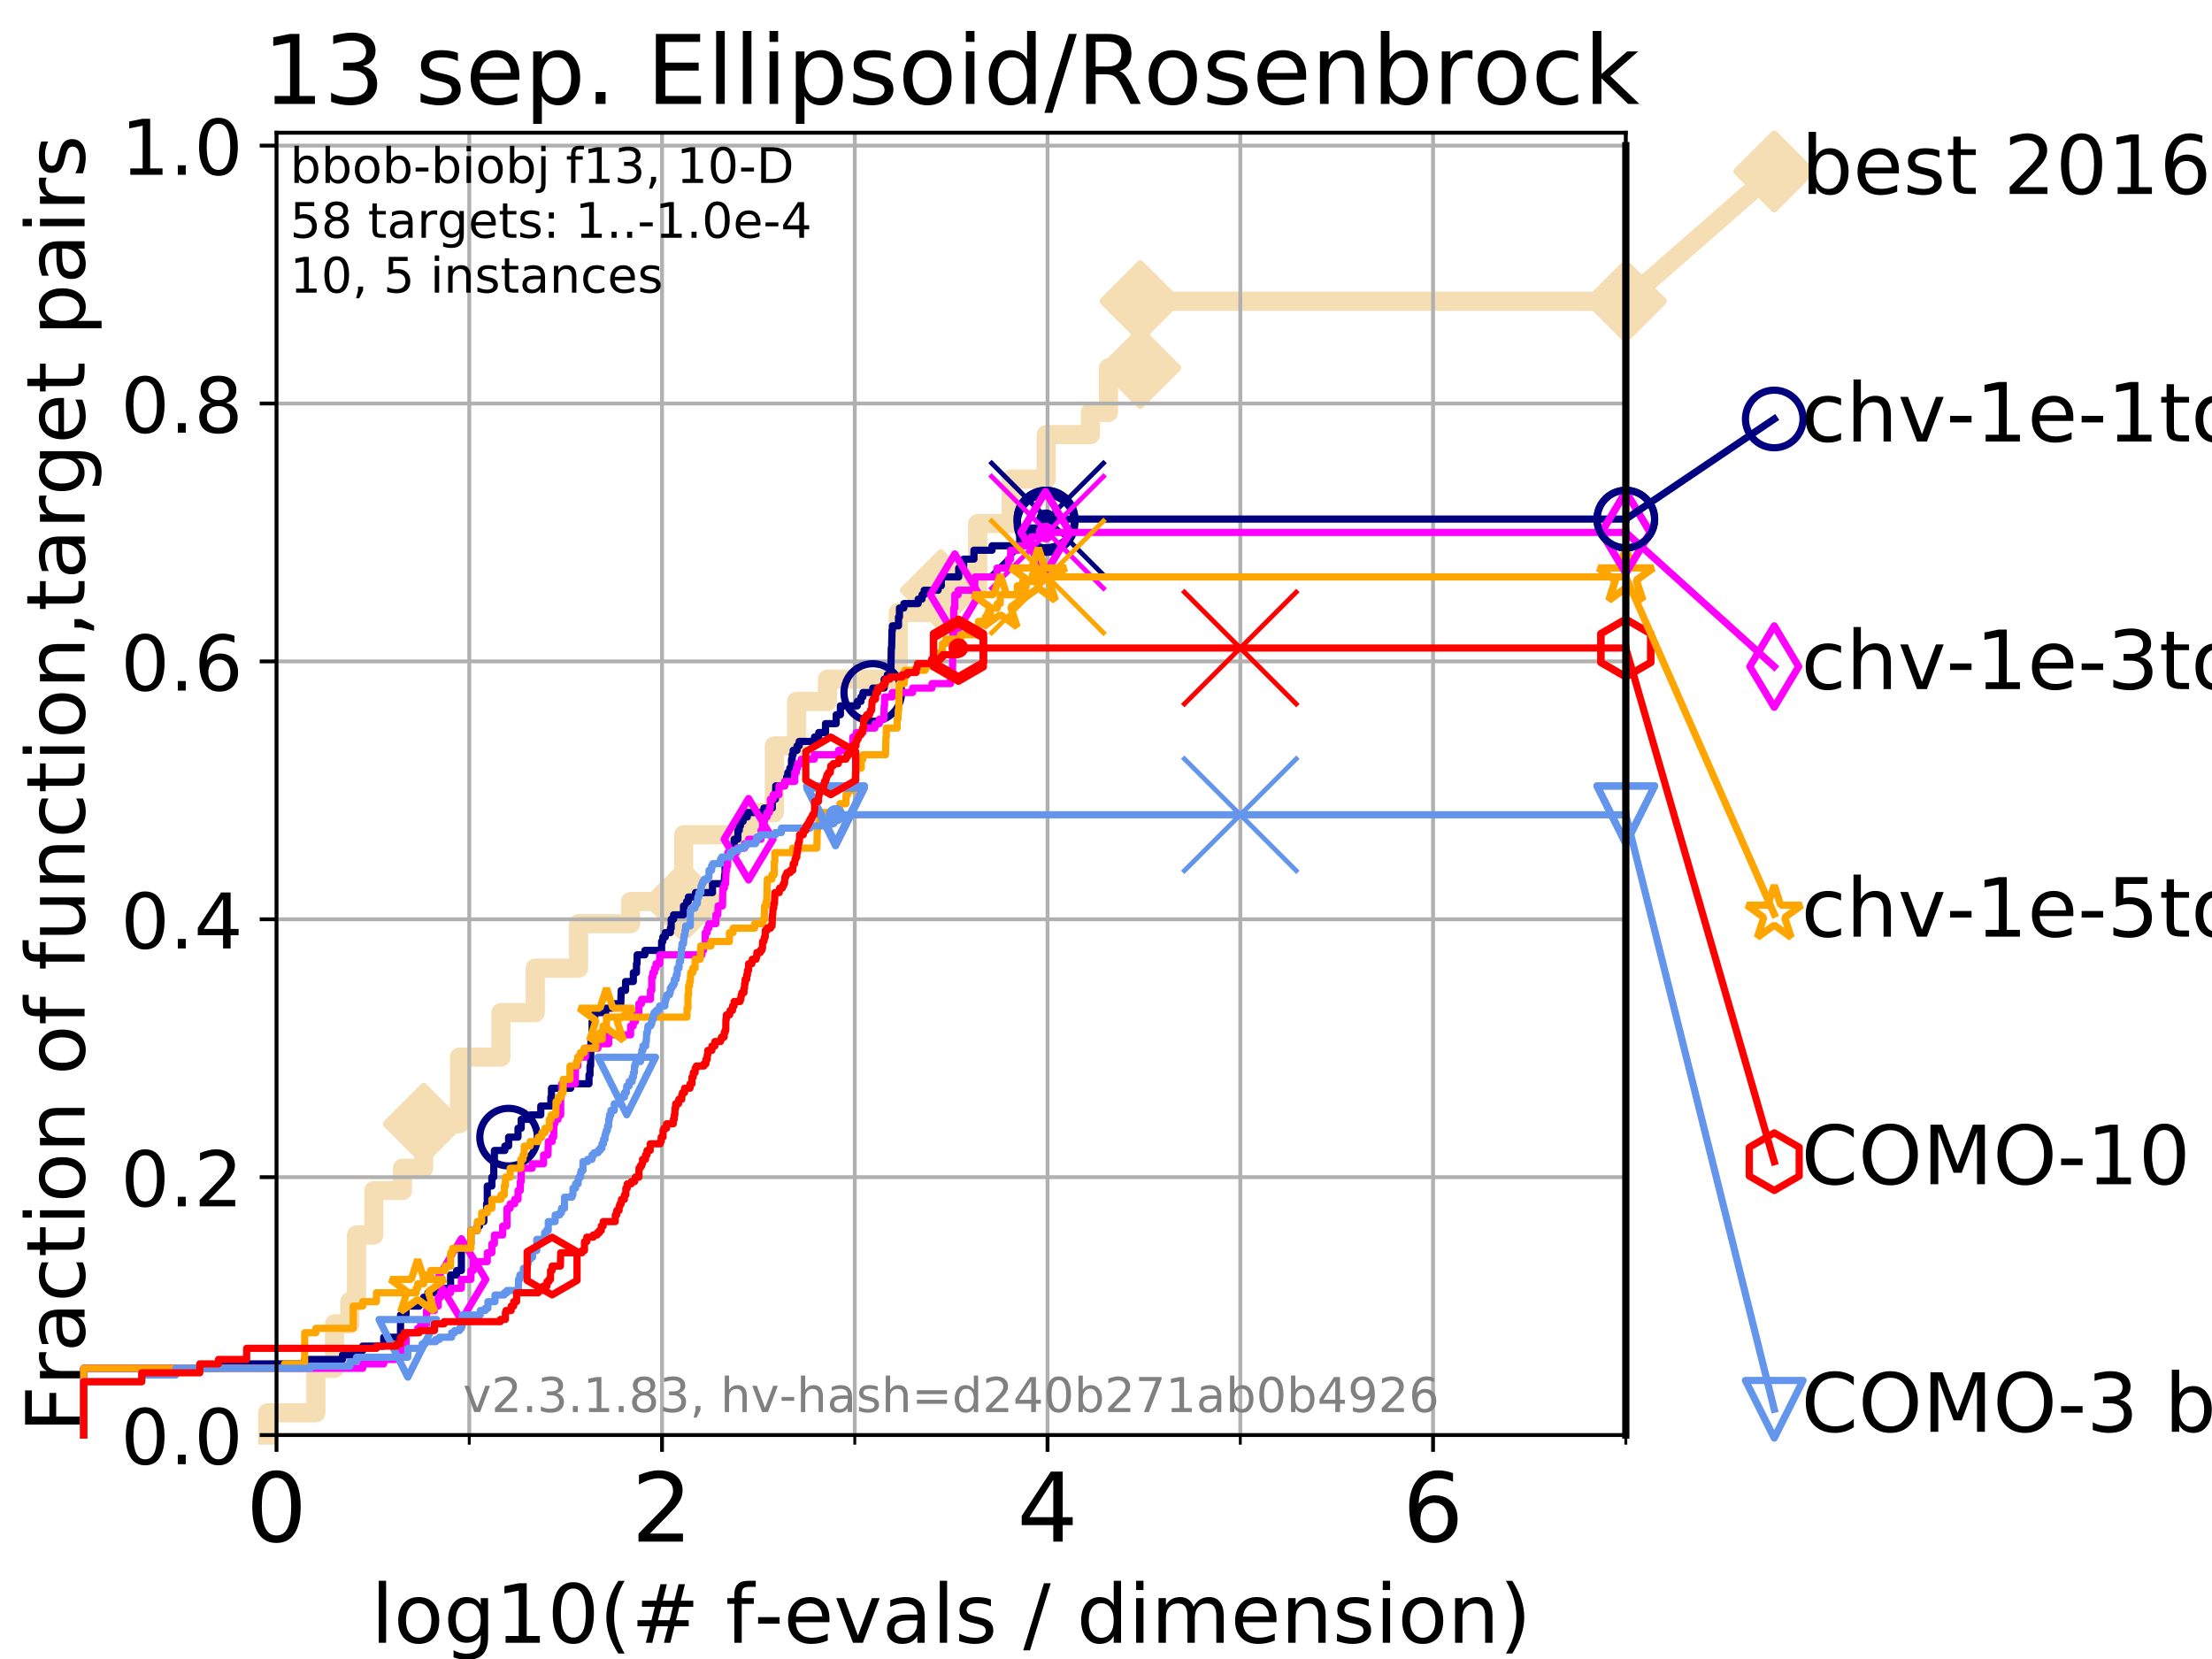 <?xml version="1.0" encoding="utf-8" standalone="no"?>
<!DOCTYPE svg PUBLIC "-//W3C//DTD SVG 1.1//EN"
  "http://www.w3.org/Graphics/SVG/1.1/DTD/svg11.dtd">
<!-- Created with matplotlib (https://matplotlib.org/) -->
<svg height="345.6pt" version="1.1" viewBox="0 0 460.8 345.6" width="460.8pt" xmlns="http://www.w3.org/2000/svg" xmlns:xlink="http://www.w3.org/1999/xlink">
 <defs>
  <style type="text/css">
*{stroke-linecap:butt;stroke-linejoin:round;}
  </style>
 </defs>
 <g id="figure_1">
  <g id="patch_1">
   <path d="M 0 345.6 
L 460.8 345.6 
L 460.8 0 
L 0 0 
z
" style="fill:#ffffff;"/>
  </g>
  <g id="axes_1">
   <g id="patch_2">
    <path d="M 57.6 298.944 
L 338.688 298.944 
L 338.688 27.648 
L 57.6 27.648 
z
" style="fill:#ffffff;"/>
   </g>
   <g id="line2d_1">
    <path d="M 55.763 298.944 
L 55.763 294.313 
L 65.797 294.313 
L 65.797 285.05 
L 69.688 285.05 
L 69.688 275.788 
L 72.868 275.788 
L 72.868 271.157 
L 74.263 271.157 
L 74.263 257.263 
L 77.885 257.263 
L 77.885 248.001 
L 83.83 248.001 
L 83.83 243.37 
L 88.256 243.37 
L 88.256 234.107 
L 95.723 234.107 
L 95.723 220.214 
L 104.355 220.214 
L 104.355 210.951 
L 111.506 210.951 
L 111.506 201.689 
L 120.525 201.689 
L 120.525 192.426 
L 131.364 192.426 
L 131.364 187.795 
L 142.419 187.795 
L 142.419 173.901 
L 156.712 173.901 
L 156.712 169.27 
L 161.316 169.27 
L 161.316 155.377 
L 165.954 155.377 
L 165.954 146.114 
L 172.366 146.114 
L 172.366 141.483 
L 187.119 141.483 
L 187.119 127.589 
L 195.974 127.589 
L 195.974 122.958 
L 203.672 122.958 
L 203.672 109.065 
L 210.649 109.065 
L 210.649 99.802 
L 217.931 99.802 
L 217.931 90.54 
L 227.14 90.54 
L 227.14 85.909 
L 230.919 85.909 
L 230.919 76.646 
L 237.555 76.646 
L 237.555 62.753 
L 338.688 62.753 
" style="fill:none;stroke:#f5deb3;stroke-linecap:square;stroke-width:4;"/>
   </g>
   <g id="line2d_2">
    <defs>
     <path d="M 0 7.778 
L 7.778 0 
L 0 -7.778 
L -7.778 0 
z
" id="m4f26a57d6e" style="stroke:#f5deb3;stroke-linejoin:miter;stroke-width:1.5;"/>
    </defs>
    <g>
     <use style="fill:#f5deb3;stroke:#f5deb3;stroke-linejoin:miter;stroke-width:1.5;" x="88.256" xlink:href="#m4f26a57d6e" y="234.107"/>
     <use style="fill:#f5deb3;stroke:#f5deb3;stroke-linejoin:miter;stroke-width:1.5;" x="142.419" xlink:href="#m4f26a57d6e" y="187.795"/>
     <use style="fill:#f5deb3;stroke:#f5deb3;stroke-linejoin:miter;stroke-width:1.5;" x="195.974" xlink:href="#m4f26a57d6e" y="122.958"/>
     <use style="fill:#f5deb3;stroke:#f5deb3;stroke-linejoin:miter;stroke-width:1.5;" x="237.555" xlink:href="#m4f26a57d6e" y="76.646"/>
     <use style="fill:#f5deb3;stroke:#f5deb3;stroke-linejoin:miter;stroke-width:1.5;" x="237.555" xlink:href="#m4f26a57d6e" y="62.753"/>
     <use style="fill:#f5deb3;stroke:#f5deb3;stroke-linejoin:miter;stroke-width:1.5;" x="338.688" xlink:href="#m4f26a57d6e" y="62.753"/>
    </g>
   </g>
   <g id="line2d_3">
    <path style="fill:none;stroke:#f5deb3;stroke-linecap:square;stroke-width:4;"/>
    <g/>
   </g>
   <g id="line2d_4">
    <path d="M 338.688 62.753 
L 369.608 35.706 
" style="fill:none;stroke:#f5deb3;stroke-linecap:square;stroke-width:4;"/>
    <g>
     <use style="fill:#f5deb3;stroke:#f5deb3;stroke-linejoin:miter;stroke-width:1.5;" x="338.688" xlink:href="#m4f26a57d6e" y="62.753"/>
     <use style="fill:#f5deb3;stroke:#f5deb3;stroke-linejoin:miter;stroke-width:1.5;" x="369.608" xlink:href="#m4f26a57d6e" y="35.706"/>
    </g>
   </g>
   <g id="matplotlib.axis_1">
    <g id="xtick_1">
     <g id="line2d_5">
      <path clip-path="url(#p162a26b0cd)" d="M 57.6 298.944 
L 57.6 27.648 
" style="fill:none;stroke:#b0b0b0;stroke-linecap:square;stroke-width:0.8;"/>
     </g>
     <g id="line2d_6">
      <defs>
       <path d="M 0 0 
L 0 3.5 
" id="mbf00395d2a" style="stroke:#000000;stroke-width:0.8;"/>
      </defs>
      <g>
       <use style="stroke:#000000;stroke-width:0.8;" x="57.6" xlink:href="#mbf00395d2a" y="298.944"/>
      </g>
     </g>
     <g id="text_1">
      <!-- 0 -->
      <defs>
       <path d="M 31.781 66.406 
Q 24.172 66.406 20.328 58.906 
Q 16.5 51.422 16.5 36.375 
Q 16.5 21.391 20.328 13.891 
Q 24.172 6.391 31.781 6.391 
Q 39.453 6.391 43.281 13.891 
Q 47.125 21.391 47.125 36.375 
Q 47.125 51.422 43.281 58.906 
Q 39.453 66.406 31.781 66.406 
z
M 31.781 74.219 
Q 44.047 74.219 50.516 64.516 
Q 56.984 54.828 56.984 36.375 
Q 56.984 17.969 50.516 8.266 
Q 44.047 -1.422 31.781 -1.422 
Q 19.531 -1.422 13.062 8.266 
Q 6.594 17.969 6.594 36.375 
Q 6.594 54.828 13.062 64.516 
Q 19.531 74.219 31.781 74.219 
z
" id="DejaVuSans-48"/>
      </defs>
      <g transform="translate(51.237 321.141)scale(0.2 -0.2)">
       <use xlink:href="#DejaVuSans-48"/>
      </g>
     </g>
    </g>
    <g id="xtick_2">
     <g id="line2d_7">
      <path clip-path="url(#p162a26b0cd)" d="M 137.911 298.944 
L 137.911 27.648 
" style="fill:none;stroke:#b0b0b0;stroke-linecap:square;stroke-width:0.8;"/>
     </g>
     <g id="line2d_8">
      <g>
       <use style="stroke:#000000;stroke-width:0.8;" x="137.911" xlink:href="#mbf00395d2a" y="298.944"/>
      </g>
     </g>
     <g id="text_2">
      <!-- 2 -->
      <defs>
       <path d="M 19.188 8.297 
L 53.609 8.297 
L 53.609 0 
L 7.328 0 
L 7.328 8.297 
Q 12.938 14.109 22.625 23.891 
Q 32.328 33.688 34.812 36.531 
Q 39.547 41.844 41.422 45.531 
Q 43.312 49.219 43.312 52.781 
Q 43.312 58.594 39.234 62.25 
Q 35.156 65.922 28.609 65.922 
Q 23.969 65.922 18.812 64.312 
Q 13.672 62.703 7.812 59.422 
L 7.812 69.391 
Q 13.766 71.781 18.938 73 
Q 24.125 74.219 28.422 74.219 
Q 39.75 74.219 46.484 68.547 
Q 53.219 62.891 53.219 53.422 
Q 53.219 48.922 51.531 44.891 
Q 49.859 40.875 45.406 35.406 
Q 44.188 33.984 37.641 27.219 
Q 31.109 20.453 19.188 8.297 
z
" id="DejaVuSans-50"/>
      </defs>
      <g transform="translate(131.548 321.141)scale(0.2 -0.2)">
       <use xlink:href="#DejaVuSans-50"/>
      </g>
     </g>
    </g>
    <g id="xtick_3">
     <g id="line2d_9">
      <path clip-path="url(#p162a26b0cd)" d="M 218.222 298.944 
L 218.222 27.648 
" style="fill:none;stroke:#b0b0b0;stroke-linecap:square;stroke-width:0.8;"/>
     </g>
     <g id="line2d_10">
      <g>
       <use style="stroke:#000000;stroke-width:0.8;" x="218.222" xlink:href="#mbf00395d2a" y="298.944"/>
      </g>
     </g>
     <g id="text_3">
      <!-- 4 -->
      <defs>
       <path d="M 37.797 64.312 
L 12.891 25.391 
L 37.797 25.391 
z
M 35.203 72.906 
L 47.609 72.906 
L 47.609 25.391 
L 58.016 25.391 
L 58.016 17.188 
L 47.609 17.188 
L 47.609 0 
L 37.797 0 
L 37.797 17.188 
L 4.891 17.188 
L 4.891 26.703 
z
" id="DejaVuSans-52"/>
      </defs>
      <g transform="translate(211.859 321.141)scale(0.2 -0.2)">
       <use xlink:href="#DejaVuSans-52"/>
      </g>
     </g>
    </g>
    <g id="xtick_4">
     <g id="line2d_11">
      <path clip-path="url(#p162a26b0cd)" d="M 298.533 298.944 
L 298.533 27.648 
" style="fill:none;stroke:#b0b0b0;stroke-linecap:square;stroke-width:0.8;"/>
     </g>
     <g id="line2d_12">
      <g>
       <use style="stroke:#000000;stroke-width:0.8;" x="298.533" xlink:href="#mbf00395d2a" y="298.944"/>
      </g>
     </g>
     <g id="text_4">
      <!-- 6 -->
      <defs>
       <path d="M 33.016 40.375 
Q 26.375 40.375 22.484 35.828 
Q 18.609 31.297 18.609 23.391 
Q 18.609 15.531 22.484 10.953 
Q 26.375 6.391 33.016 6.391 
Q 39.656 6.391 43.531 10.953 
Q 47.406 15.531 47.406 23.391 
Q 47.406 31.297 43.531 35.828 
Q 39.656 40.375 33.016 40.375 
z
M 52.594 71.297 
L 52.594 62.312 
Q 48.875 64.062 45.094 64.984 
Q 41.312 65.922 37.594 65.922 
Q 27.828 65.922 22.672 59.328 
Q 17.531 52.734 16.797 39.406 
Q 19.672 43.656 24.016 45.922 
Q 28.375 48.188 33.594 48.188 
Q 44.578 48.188 50.953 41.516 
Q 57.328 34.859 57.328 23.391 
Q 57.328 12.156 50.688 5.359 
Q 44.047 -1.422 33.016 -1.422 
Q 20.359 -1.422 13.672 8.266 
Q 6.984 17.969 6.984 36.375 
Q 6.984 53.656 15.188 63.938 
Q 23.391 74.219 37.203 74.219 
Q 40.922 74.219 44.703 73.484 
Q 48.484 72.75 52.594 71.297 
z
" id="DejaVuSans-54"/>
      </defs>
      <g transform="translate(292.17 321.141)scale(0.2 -0.2)">
       <use xlink:href="#DejaVuSans-54"/>
      </g>
     </g>
    </g>
    <g id="xtick_5">
     <g id="line2d_13">
      <path clip-path="url(#p162a26b0cd)" d="M 97.755 298.944 
L 97.755 27.648 
" style="fill:none;stroke:#b0b0b0;stroke-linecap:square;stroke-width:0.8;"/>
     </g>
     <g id="line2d_14">
      <defs>
       <path d="M 0 0 
L 0 2 
" id="m25fbe32833" style="stroke:#000000;stroke-width:0.6;"/>
      </defs>
      <g>
       <use style="stroke:#000000;stroke-width:0.6;" x="97.755" xlink:href="#m25fbe32833" y="298.944"/>
      </g>
     </g>
    </g>
    <g id="xtick_6">
     <g id="line2d_15">
      <path clip-path="url(#p162a26b0cd)" d="M 178.066 298.944 
L 178.066 27.648 
" style="fill:none;stroke:#b0b0b0;stroke-linecap:square;stroke-width:0.8;"/>
     </g>
     <g id="line2d_16">
      <g>
       <use style="stroke:#000000;stroke-width:0.6;" x="178.066" xlink:href="#m25fbe32833" y="298.944"/>
      </g>
     </g>
    </g>
    <g id="xtick_7">
     <g id="line2d_17">
      <path clip-path="url(#p162a26b0cd)" d="M 258.377 298.944 
L 258.377 27.648 
" style="fill:none;stroke:#b0b0b0;stroke-linecap:square;stroke-width:0.8;"/>
     </g>
     <g id="line2d_18">
      <g>
       <use style="stroke:#000000;stroke-width:0.6;" x="258.377" xlink:href="#m25fbe32833" y="298.944"/>
      </g>
     </g>
    </g>
    <g id="xtick_8">
     <g id="line2d_19">
      <path clip-path="url(#p162a26b0cd)" d="M 338.688 298.944 
L 338.688 27.648 
" style="fill:none;stroke:#b0b0b0;stroke-linecap:square;stroke-width:0.8;"/>
     </g>
     <g id="line2d_20">
      <g>
       <use style="stroke:#000000;stroke-width:0.6;" x="338.688" xlink:href="#m25fbe32833" y="298.944"/>
      </g>
     </g>
    </g>
    <g id="text_5">
     <!-- log10(# f-evals / dimension) -->
     <defs>
      <path d="M 9.422 75.984 
L 18.406 75.984 
L 18.406 0 
L 9.422 0 
z
" id="DejaVuSans-108"/>
      <path d="M 30.609 48.391 
Q 23.391 48.391 19.188 42.75 
Q 14.984 37.109 14.984 27.297 
Q 14.984 17.484 19.156 11.844 
Q 23.344 6.203 30.609 6.203 
Q 37.797 6.203 41.984 11.859 
Q 46.188 17.531 46.188 27.297 
Q 46.188 37.016 41.984 42.703 
Q 37.797 48.391 30.609 48.391 
z
M 30.609 56 
Q 42.328 56 49.016 48.375 
Q 55.719 40.766 55.719 27.297 
Q 55.719 13.875 49.016 6.219 
Q 42.328 -1.422 30.609 -1.422 
Q 18.844 -1.422 12.172 6.219 
Q 5.516 13.875 5.516 27.297 
Q 5.516 40.766 12.172 48.375 
Q 18.844 56 30.609 56 
z
" id="DejaVuSans-111"/>
      <path d="M 45.406 27.984 
Q 45.406 37.75 41.375 43.109 
Q 37.359 48.484 30.078 48.484 
Q 22.859 48.484 18.828 43.109 
Q 14.797 37.75 14.797 27.984 
Q 14.797 18.266 18.828 12.891 
Q 22.859 7.516 30.078 7.516 
Q 37.359 7.516 41.375 12.891 
Q 45.406 18.266 45.406 27.984 
z
M 54.391 6.781 
Q 54.391 -7.172 48.188 -13.984 
Q 42 -20.797 29.203 -20.797 
Q 24.469 -20.797 20.266 -20.094 
Q 16.062 -19.391 12.109 -17.922 
L 12.109 -9.188 
Q 16.062 -11.328 19.922 -12.344 
Q 23.781 -13.375 27.781 -13.375 
Q 36.625 -13.375 41.016 -8.766 
Q 45.406 -4.156 45.406 5.172 
L 45.406 9.625 
Q 42.625 4.781 38.281 2.391 
Q 33.938 0 27.875 0 
Q 17.828 0 11.672 7.656 
Q 5.516 15.328 5.516 27.984 
Q 5.516 40.672 11.672 48.328 
Q 17.828 56 27.875 56 
Q 33.938 56 38.281 53.609 
Q 42.625 51.219 45.406 46.391 
L 45.406 54.688 
L 54.391 54.688 
z
" id="DejaVuSans-103"/>
      <path d="M 12.406 8.297 
L 28.516 8.297 
L 28.516 63.922 
L 10.984 60.406 
L 10.984 69.391 
L 28.422 72.906 
L 38.281 72.906 
L 38.281 8.297 
L 54.391 8.297 
L 54.391 0 
L 12.406 0 
z
" id="DejaVuSans-49"/>
      <path d="M 31 75.875 
Q 24.469 64.656 21.281 53.656 
Q 18.109 42.672 18.109 31.391 
Q 18.109 20.125 21.312 9.062 
Q 24.516 -2 31 -13.188 
L 23.188 -13.188 
Q 15.875 -1.703 12.234 9.375 
Q 8.594 20.453 8.594 31.391 
Q 8.594 42.281 12.203 53.312 
Q 15.828 64.359 23.188 75.875 
z
" id="DejaVuSans-40"/>
      <path d="M 51.125 44 
L 36.922 44 
L 32.812 27.688 
L 47.125 27.688 
z
M 43.797 71.781 
L 38.719 51.516 
L 52.984 51.516 
L 58.109 71.781 
L 65.922 71.781 
L 60.891 51.516 
L 76.125 51.516 
L 76.125 44 
L 58.984 44 
L 54.984 27.688 
L 70.516 27.688 
L 70.516 20.219 
L 53.078 20.219 
L 48 0 
L 40.188 0 
L 45.219 20.219 
L 30.906 20.219 
L 25.875 0 
L 18.016 0 
L 23.094 20.219 
L 7.719 20.219 
L 7.719 27.688 
L 24.906 27.688 
L 29 44 
L 13.281 44 
L 13.281 51.516 
L 30.906 51.516 
L 35.891 71.781 
z
" id="DejaVuSans-35"/>
      <path id="DejaVuSans-32"/>
      <path d="M 37.109 75.984 
L 37.109 68.5 
L 28.516 68.5 
Q 23.688 68.5 21.797 66.547 
Q 19.922 64.594 19.922 59.516 
L 19.922 54.688 
L 34.719 54.688 
L 34.719 47.703 
L 19.922 47.703 
L 19.922 0 
L 10.891 0 
L 10.891 47.703 
L 2.297 47.703 
L 2.297 54.688 
L 10.891 54.688 
L 10.891 58.5 
Q 10.891 67.625 15.141 71.797 
Q 19.391 75.984 28.609 75.984 
z
" id="DejaVuSans-102"/>
      <path d="M 4.891 31.391 
L 31.203 31.391 
L 31.203 23.391 
L 4.891 23.391 
z
" id="DejaVuSans-45"/>
      <path d="M 56.203 29.594 
L 56.203 25.203 
L 14.891 25.203 
Q 15.484 15.922 20.484 11.062 
Q 25.484 6.203 34.422 6.203 
Q 39.594 6.203 44.453 7.469 
Q 49.312 8.734 54.109 11.281 
L 54.109 2.781 
Q 49.266 0.734 44.188 -0.344 
Q 39.109 -1.422 33.891 -1.422 
Q 20.797 -1.422 13.156 6.188 
Q 5.516 13.812 5.516 26.812 
Q 5.516 40.234 12.766 48.109 
Q 20.016 56 32.328 56 
Q 43.359 56 49.781 48.891 
Q 56.203 41.797 56.203 29.594 
z
M 47.219 32.234 
Q 47.125 39.594 43.094 43.984 
Q 39.062 48.391 32.422 48.391 
Q 24.906 48.391 20.391 44.141 
Q 15.875 39.891 15.188 32.172 
z
" id="DejaVuSans-101"/>
      <path d="M 2.984 54.688 
L 12.5 54.688 
L 29.594 8.797 
L 46.688 54.688 
L 56.203 54.688 
L 35.688 0 
L 23.484 0 
z
" id="DejaVuSans-118"/>
      <path d="M 34.281 27.484 
Q 23.391 27.484 19.188 25 
Q 14.984 22.516 14.984 16.5 
Q 14.984 11.719 18.141 8.906 
Q 21.297 6.109 26.703 6.109 
Q 34.188 6.109 38.703 11.406 
Q 43.219 16.703 43.219 25.484 
L 43.219 27.484 
z
M 52.203 31.203 
L 52.203 0 
L 43.219 0 
L 43.219 8.297 
Q 40.141 3.328 35.547 0.953 
Q 30.953 -1.422 24.312 -1.422 
Q 15.922 -1.422 10.953 3.297 
Q 6 8.016 6 15.922 
Q 6 25.141 12.172 29.828 
Q 18.359 34.516 30.609 34.516 
L 43.219 34.516 
L 43.219 35.406 
Q 43.219 41.609 39.141 45 
Q 35.062 48.391 27.688 48.391 
Q 23 48.391 18.547 47.266 
Q 14.109 46.141 10.016 43.891 
L 10.016 52.203 
Q 14.938 54.109 19.578 55.047 
Q 24.219 56 28.609 56 
Q 40.484 56 46.344 49.844 
Q 52.203 43.703 52.203 31.203 
z
" id="DejaVuSans-97"/>
      <path d="M 44.281 53.078 
L 44.281 44.578 
Q 40.484 46.531 36.375 47.5 
Q 32.281 48.484 27.875 48.484 
Q 21.188 48.484 17.844 46.438 
Q 14.5 44.391 14.5 40.281 
Q 14.5 37.156 16.891 35.375 
Q 19.281 33.594 26.516 31.984 
L 29.594 31.297 
Q 39.156 29.25 43.188 25.516 
Q 47.219 21.781 47.219 15.094 
Q 47.219 7.469 41.188 3.016 
Q 35.156 -1.422 24.609 -1.422 
Q 20.219 -1.422 15.453 -0.562 
Q 10.688 0.297 5.422 2 
L 5.422 11.281 
Q 10.406 8.688 15.234 7.391 
Q 20.062 6.109 24.812 6.109 
Q 31.156 6.109 34.562 8.281 
Q 37.984 10.453 37.984 14.406 
Q 37.984 18.062 35.516 20.016 
Q 33.062 21.969 24.703 23.781 
L 21.578 24.516 
Q 13.234 26.266 9.516 29.906 
Q 5.812 33.547 5.812 39.891 
Q 5.812 47.609 11.281 51.797 
Q 16.75 56 26.812 56 
Q 31.781 56 36.172 55.266 
Q 40.578 54.547 44.281 53.078 
z
" id="DejaVuSans-115"/>
      <path d="M 25.391 72.906 
L 33.688 72.906 
L 8.297 -9.281 
L 0 -9.281 
z
" id="DejaVuSans-47"/>
      <path d="M 45.406 46.391 
L 45.406 75.984 
L 54.391 75.984 
L 54.391 0 
L 45.406 0 
L 45.406 8.203 
Q 42.578 3.328 38.25 0.953 
Q 33.938 -1.422 27.875 -1.422 
Q 17.969 -1.422 11.734 6.484 
Q 5.516 14.406 5.516 27.297 
Q 5.516 40.188 11.734 48.094 
Q 17.969 56 27.875 56 
Q 33.938 56 38.25 53.625 
Q 42.578 51.266 45.406 46.391 
z
M 14.797 27.297 
Q 14.797 17.391 18.875 11.75 
Q 22.953 6.109 30.078 6.109 
Q 37.203 6.109 41.297 11.75 
Q 45.406 17.391 45.406 27.297 
Q 45.406 37.203 41.297 42.844 
Q 37.203 48.484 30.078 48.484 
Q 22.953 48.484 18.875 42.844 
Q 14.797 37.203 14.797 27.297 
z
" id="DejaVuSans-100"/>
      <path d="M 9.422 54.688 
L 18.406 54.688 
L 18.406 0 
L 9.422 0 
z
M 9.422 75.984 
L 18.406 75.984 
L 18.406 64.594 
L 9.422 64.594 
z
" id="DejaVuSans-105"/>
      <path d="M 52 44.188 
Q 55.375 50.25 60.062 53.125 
Q 64.75 56 71.094 56 
Q 79.641 56 84.281 50.016 
Q 88.922 44.047 88.922 33.016 
L 88.922 0 
L 79.891 0 
L 79.891 32.719 
Q 79.891 40.578 77.094 44.375 
Q 74.312 48.188 68.609 48.188 
Q 61.625 48.188 57.562 43.547 
Q 53.516 38.922 53.516 30.906 
L 53.516 0 
L 44.484 0 
L 44.484 32.719 
Q 44.484 40.625 41.703 44.406 
Q 38.922 48.188 33.109 48.188 
Q 26.219 48.188 22.156 43.531 
Q 18.109 38.875 18.109 30.906 
L 18.109 0 
L 9.078 0 
L 9.078 54.688 
L 18.109 54.688 
L 18.109 46.188 
Q 21.188 51.219 25.484 53.609 
Q 29.781 56 35.688 56 
Q 41.656 56 45.828 52.969 
Q 50 49.953 52 44.188 
z
" id="DejaVuSans-109"/>
      <path d="M 54.891 33.016 
L 54.891 0 
L 45.906 0 
L 45.906 32.719 
Q 45.906 40.484 42.875 44.328 
Q 39.844 48.188 33.797 48.188 
Q 26.516 48.188 22.312 43.547 
Q 18.109 38.922 18.109 30.906 
L 18.109 0 
L 9.078 0 
L 9.078 54.688 
L 18.109 54.688 
L 18.109 46.188 
Q 21.344 51.125 25.703 53.562 
Q 30.078 56 35.797 56 
Q 45.219 56 50.047 50.172 
Q 54.891 44.344 54.891 33.016 
z
" id="DejaVuSans-110"/>
      <path d="M 8.016 75.875 
L 15.828 75.875 
Q 23.141 64.359 26.781 53.312 
Q 30.422 42.281 30.422 31.391 
Q 30.422 20.453 26.781 9.375 
Q 23.141 -1.703 15.828 -13.188 
L 8.016 -13.188 
Q 14.5 -2 17.703 9.062 
Q 20.906 20.125 20.906 31.391 
Q 20.906 42.672 17.703 53.656 
Q 14.5 64.656 8.016 75.875 
z
" id="DejaVuSans-41"/>
     </defs>
     <g transform="translate(77.303 342.218)scale(0.17 -0.17)">
      <use xlink:href="#DejaVuSans-108"/>
      <use x="27.783" xlink:href="#DejaVuSans-111"/>
      <use x="88.965" xlink:href="#DejaVuSans-103"/>
      <use x="152.441" xlink:href="#DejaVuSans-49"/>
      <use x="216.064" xlink:href="#DejaVuSans-48"/>
      <use x="279.688" xlink:href="#DejaVuSans-40"/>
      <use x="318.701" xlink:href="#DejaVuSans-35"/>
      <use x="402.49" xlink:href="#DejaVuSans-32"/>
      <use x="434.277" xlink:href="#DejaVuSans-102"/>
      <use x="469.404" xlink:href="#DejaVuSans-45"/>
      <use x="505.488" xlink:href="#DejaVuSans-101"/>
      <use x="567.012" xlink:href="#DejaVuSans-118"/>
      <use x="626.191" xlink:href="#DejaVuSans-97"/>
      <use x="687.471" xlink:href="#DejaVuSans-108"/>
      <use x="715.254" xlink:href="#DejaVuSans-115"/>
      <use x="767.354" xlink:href="#DejaVuSans-32"/>
      <use x="799.141" xlink:href="#DejaVuSans-47"/>
      <use x="832.832" xlink:href="#DejaVuSans-32"/>
      <use x="864.619" xlink:href="#DejaVuSans-100"/>
      <use x="928.096" xlink:href="#DejaVuSans-105"/>
      <use x="955.879" xlink:href="#DejaVuSans-109"/>
      <use x="1053.291" xlink:href="#DejaVuSans-101"/>
      <use x="1114.814" xlink:href="#DejaVuSans-110"/>
      <use x="1178.193" xlink:href="#DejaVuSans-115"/>
      <use x="1230.293" xlink:href="#DejaVuSans-105"/>
      <use x="1258.076" xlink:href="#DejaVuSans-111"/>
      <use x="1319.258" xlink:href="#DejaVuSans-110"/>
      <use x="1382.637" xlink:href="#DejaVuSans-41"/>
     </g>
    </g>
   </g>
   <g id="matplotlib.axis_2">
    <g id="ytick_1">
     <g id="line2d_21">
      <path clip-path="url(#p162a26b0cd)" d="M 57.6 298.944 
L 338.688 298.944 
" style="fill:none;stroke:#b0b0b0;stroke-linecap:square;stroke-width:0.8;"/>
     </g>
     <g id="line2d_22">
      <defs>
       <path d="M 0 0 
L -3.5 0 
" id="mce36b50e65" style="stroke:#000000;stroke-width:0.8;"/>
      </defs>
      <g>
       <use style="stroke:#000000;stroke-width:0.8;" x="57.6" xlink:href="#mce36b50e65" y="298.944"/>
      </g>
     </g>
     <g id="text_6">
      <!-- 0.0 -->
      <defs>
       <path d="M 10.688 12.406 
L 21 12.406 
L 21 0 
L 10.688 0 
z
" id="DejaVuSans-46"/>
      </defs>
      <g transform="translate(25.155 305.023)scale(0.16 -0.16)">
       <use xlink:href="#DejaVuSans-48"/>
       <use x="63.623" xlink:href="#DejaVuSans-46"/>
       <use x="95.41" xlink:href="#DejaVuSans-48"/>
      </g>
     </g>
    </g>
    <g id="ytick_2">
     <g id="line2d_23">
      <path clip-path="url(#p162a26b0cd)" d="M 57.6 245.222 
L 338.688 245.222 
" style="fill:none;stroke:#b0b0b0;stroke-linecap:square;stroke-width:0.8;"/>
     </g>
     <g id="line2d_24">
      <g>
       <use style="stroke:#000000;stroke-width:0.8;" x="57.6" xlink:href="#mce36b50e65" y="245.222"/>
      </g>
     </g>
     <g id="text_7">
      <!-- 0.2 -->
      <g transform="translate(25.155 251.301)scale(0.16 -0.16)">
       <use xlink:href="#DejaVuSans-48"/>
       <use x="63.623" xlink:href="#DejaVuSans-46"/>
       <use x="95.41" xlink:href="#DejaVuSans-50"/>
      </g>
     </g>
    </g>
    <g id="ytick_3">
     <g id="line2d_25">
      <path clip-path="url(#p162a26b0cd)" d="M 57.6 191.5 
L 338.688 191.5 
" style="fill:none;stroke:#b0b0b0;stroke-linecap:square;stroke-width:0.8;"/>
     </g>
     <g id="line2d_26">
      <g>
       <use style="stroke:#000000;stroke-width:0.8;" x="57.6" xlink:href="#mce36b50e65" y="191.5"/>
      </g>
     </g>
     <g id="text_8">
      <!-- 0.4 -->
      <g transform="translate(25.155 197.579)scale(0.16 -0.16)">
       <use xlink:href="#DejaVuSans-48"/>
       <use x="63.623" xlink:href="#DejaVuSans-46"/>
       <use x="95.41" xlink:href="#DejaVuSans-52"/>
      </g>
     </g>
    </g>
    <g id="ytick_4">
     <g id="line2d_27">
      <path clip-path="url(#p162a26b0cd)" d="M 57.6 137.778 
L 338.688 137.778 
" style="fill:none;stroke:#b0b0b0;stroke-linecap:square;stroke-width:0.8;"/>
     </g>
     <g id="line2d_28">
      <g>
       <use style="stroke:#000000;stroke-width:0.8;" x="57.6" xlink:href="#mce36b50e65" y="137.778"/>
      </g>
     </g>
     <g id="text_9">
      <!-- 0.6 -->
      <g transform="translate(25.155 143.857)scale(0.16 -0.16)">
       <use xlink:href="#DejaVuSans-48"/>
       <use x="63.623" xlink:href="#DejaVuSans-46"/>
       <use x="95.41" xlink:href="#DejaVuSans-54"/>
      </g>
     </g>
    </g>
    <g id="ytick_5">
     <g id="line2d_29">
      <path clip-path="url(#p162a26b0cd)" d="M 57.6 84.056 
L 338.688 84.056 
" style="fill:none;stroke:#b0b0b0;stroke-linecap:square;stroke-width:0.8;"/>
     </g>
     <g id="line2d_30">
      <g>
       <use style="stroke:#000000;stroke-width:0.8;" x="57.6" xlink:href="#mce36b50e65" y="84.056"/>
      </g>
     </g>
     <g id="text_10">
      <!-- 0.8 -->
      <defs>
       <path d="M 31.781 34.625 
Q 24.75 34.625 20.719 30.859 
Q 16.703 27.094 16.703 20.516 
Q 16.703 13.922 20.719 10.156 
Q 24.75 6.391 31.781 6.391 
Q 38.812 6.391 42.859 10.172 
Q 46.922 13.969 46.922 20.516 
Q 46.922 27.094 42.891 30.859 
Q 38.875 34.625 31.781 34.625 
z
M 21.922 38.812 
Q 15.578 40.375 12.031 44.719 
Q 8.5 49.078 8.5 55.328 
Q 8.5 64.062 14.719 69.141 
Q 20.953 74.219 31.781 74.219 
Q 42.672 74.219 48.875 69.141 
Q 55.078 64.062 55.078 55.328 
Q 55.078 49.078 51.531 44.719 
Q 48 40.375 41.703 38.812 
Q 48.828 37.156 52.797 32.312 
Q 56.781 27.484 56.781 20.516 
Q 56.781 9.906 50.312 4.234 
Q 43.844 -1.422 31.781 -1.422 
Q 19.734 -1.422 13.25 4.234 
Q 6.781 9.906 6.781 20.516 
Q 6.781 27.484 10.781 32.312 
Q 14.797 37.156 21.922 38.812 
z
M 18.312 54.391 
Q 18.312 48.734 21.844 45.562 
Q 25.391 42.391 31.781 42.391 
Q 38.141 42.391 41.719 45.562 
Q 45.312 48.734 45.312 54.391 
Q 45.312 60.062 41.719 63.234 
Q 38.141 66.406 31.781 66.406 
Q 25.391 66.406 21.844 63.234 
Q 18.312 60.062 18.312 54.391 
z
" id="DejaVuSans-56"/>
      </defs>
      <g transform="translate(25.155 90.135)scale(0.16 -0.16)">
       <use xlink:href="#DejaVuSans-48"/>
       <use x="63.623" xlink:href="#DejaVuSans-46"/>
       <use x="95.41" xlink:href="#DejaVuSans-56"/>
      </g>
     </g>
    </g>
    <g id="ytick_6">
     <g id="line2d_31">
      <path clip-path="url(#p162a26b0cd)" d="M 57.6 30.334 
L 338.688 30.334 
" style="fill:none;stroke:#b0b0b0;stroke-linecap:square;stroke-width:0.8;"/>
     </g>
     <g id="line2d_32">
      <g>
       <use style="stroke:#000000;stroke-width:0.8;" x="57.6" xlink:href="#mce36b50e65" y="30.334"/>
      </g>
     </g>
     <g id="text_11">
      <!-- 1.0 -->
      <g transform="translate(25.155 36.413)scale(0.16 -0.16)">
       <use xlink:href="#DejaVuSans-49"/>
       <use x="63.623" xlink:href="#DejaVuSans-46"/>
       <use x="95.41" xlink:href="#DejaVuSans-48"/>
      </g>
     </g>
    </g>
    <g id="text_12">
     <!-- Fraction of function,target pairs -->
     <defs>
      <path d="M 9.812 72.906 
L 51.703 72.906 
L 51.703 64.594 
L 19.672 64.594 
L 19.672 43.109 
L 48.578 43.109 
L 48.578 34.812 
L 19.672 34.812 
L 19.672 0 
L 9.812 0 
z
" id="DejaVuSans-70"/>
      <path d="M 41.109 46.297 
Q 39.594 47.172 37.812 47.578 
Q 36.031 48 33.891 48 
Q 26.266 48 22.188 43.047 
Q 18.109 38.094 18.109 28.812 
L 18.109 0 
L 9.078 0 
L 9.078 54.688 
L 18.109 54.688 
L 18.109 46.188 
Q 20.953 51.172 25.484 53.578 
Q 30.031 56 36.531 56 
Q 37.453 56 38.578 55.875 
Q 39.703 55.766 41.062 55.516 
z
" id="DejaVuSans-114"/>
      <path d="M 48.781 52.594 
L 48.781 44.188 
Q 44.969 46.297 41.141 47.344 
Q 37.312 48.391 33.406 48.391 
Q 24.656 48.391 19.812 42.844 
Q 14.984 37.312 14.984 27.297 
Q 14.984 17.281 19.812 11.734 
Q 24.656 6.203 33.406 6.203 
Q 37.312 6.203 41.141 7.25 
Q 44.969 8.297 48.781 10.406 
L 48.781 2.094 
Q 45.016 0.344 40.984 -0.531 
Q 36.969 -1.422 32.422 -1.422 
Q 20.062 -1.422 12.781 6.344 
Q 5.516 14.109 5.516 27.297 
Q 5.516 40.672 12.859 48.328 
Q 20.219 56 33.016 56 
Q 37.156 56 41.109 55.141 
Q 45.062 54.297 48.781 52.594 
z
" id="DejaVuSans-99"/>
      <path d="M 18.312 70.219 
L 18.312 54.688 
L 36.812 54.688 
L 36.812 47.703 
L 18.312 47.703 
L 18.312 18.016 
Q 18.312 11.328 20.141 9.422 
Q 21.969 7.516 27.594 7.516 
L 36.812 7.516 
L 36.812 0 
L 27.594 0 
Q 17.188 0 13.234 3.875 
Q 9.281 7.766 9.281 18.016 
L 9.281 47.703 
L 2.688 47.703 
L 2.688 54.688 
L 9.281 54.688 
L 9.281 70.219 
z
" id="DejaVuSans-116"/>
      <path d="M 8.5 21.578 
L 8.5 54.688 
L 17.484 54.688 
L 17.484 21.922 
Q 17.484 14.156 20.5 10.266 
Q 23.531 6.391 29.594 6.391 
Q 36.859 6.391 41.078 11.031 
Q 45.312 15.672 45.312 23.688 
L 45.312 54.688 
L 54.297 54.688 
L 54.297 0 
L 45.312 0 
L 45.312 8.406 
Q 42.047 3.422 37.719 1 
Q 33.406 -1.422 27.688 -1.422 
Q 18.266 -1.422 13.375 4.438 
Q 8.5 10.297 8.5 21.578 
z
M 31.109 56 
z
" id="DejaVuSans-117"/>
      <path d="M 11.719 12.406 
L 22.016 12.406 
L 22.016 4 
L 14.016 -11.625 
L 7.719 -11.625 
L 11.719 4 
z
" id="DejaVuSans-44"/>
      <path d="M 18.109 8.203 
L 18.109 -20.797 
L 9.078 -20.797 
L 9.078 54.688 
L 18.109 54.688 
L 18.109 46.391 
Q 20.953 51.266 25.266 53.625 
Q 29.594 56 35.594 56 
Q 45.562 56 51.781 48.094 
Q 58.016 40.188 58.016 27.297 
Q 58.016 14.406 51.781 6.484 
Q 45.562 -1.422 35.594 -1.422 
Q 29.594 -1.422 25.266 0.953 
Q 20.953 3.328 18.109 8.203 
z
M 48.688 27.297 
Q 48.688 37.203 44.609 42.844 
Q 40.531 48.484 33.406 48.484 
Q 26.266 48.484 22.188 42.844 
Q 18.109 37.203 18.109 27.297 
Q 18.109 17.391 22.188 11.75 
Q 26.266 6.109 33.406 6.109 
Q 40.531 6.109 44.609 11.75 
Q 48.688 17.391 48.688 27.297 
z
" id="DejaVuSans-112"/>
     </defs>
     <g transform="translate(17.62 298.435)rotate(-90)scale(0.17 -0.17)">
      <use xlink:href="#DejaVuSans-70"/>
      <use x="57.41" xlink:href="#DejaVuSans-114"/>
      <use x="98.523" xlink:href="#DejaVuSans-97"/>
      <use x="159.803" xlink:href="#DejaVuSans-99"/>
      <use x="214.783" xlink:href="#DejaVuSans-116"/>
      <use x="253.992" xlink:href="#DejaVuSans-105"/>
      <use x="281.775" xlink:href="#DejaVuSans-111"/>
      <use x="342.957" xlink:href="#DejaVuSans-110"/>
      <use x="406.336" xlink:href="#DejaVuSans-32"/>
      <use x="438.123" xlink:href="#DejaVuSans-111"/>
      <use x="499.305" xlink:href="#DejaVuSans-102"/>
      <use x="534.51" xlink:href="#DejaVuSans-32"/>
      <use x="566.297" xlink:href="#DejaVuSans-102"/>
      <use x="601.502" xlink:href="#DejaVuSans-117"/>
      <use x="664.881" xlink:href="#DejaVuSans-110"/>
      <use x="728.26" xlink:href="#DejaVuSans-99"/>
      <use x="783.24" xlink:href="#DejaVuSans-116"/>
      <use x="822.449" xlink:href="#DejaVuSans-105"/>
      <use x="850.232" xlink:href="#DejaVuSans-111"/>
      <use x="911.414" xlink:href="#DejaVuSans-110"/>
      <use x="974.793" xlink:href="#DejaVuSans-44"/>
      <use x="1006.58" xlink:href="#DejaVuSans-116"/>
      <use x="1045.789" xlink:href="#DejaVuSans-97"/>
      <use x="1107.068" xlink:href="#DejaVuSans-114"/>
      <use x="1148.166" xlink:href="#DejaVuSans-103"/>
      <use x="1211.643" xlink:href="#DejaVuSans-101"/>
      <use x="1273.166" xlink:href="#DejaVuSans-116"/>
      <use x="1312.375" xlink:href="#DejaVuSans-32"/>
      <use x="1344.162" xlink:href="#DejaVuSans-112"/>
      <use x="1407.639" xlink:href="#DejaVuSans-97"/>
      <use x="1468.918" xlink:href="#DejaVuSans-105"/>
      <use x="1496.701" xlink:href="#DejaVuSans-114"/>
      <use x="1537.814" xlink:href="#DejaVuSans-115"/>
     </g>
    </g>
   </g>
   <g id="line2d_33">
    <defs>
     <path d="M 0 1.5 
C 0.398 1.5 0.779 1.342 1.061 1.061 
C 1.342 0.779 1.5 0.398 1.5 0 
C 1.5 -0.398 1.342 -0.779 1.061 -1.061 
C 0.779 -1.342 0.398 -1.5 0 -1.5 
C -0.398 -1.5 -0.779 -1.342 -1.061 -1.061 
C -1.342 -0.779 -1.5 -0.398 -1.5 0 
C -1.5 0.398 -1.342 0.779 -1.061 1.061 
C -0.779 1.342 -0.398 1.5 0 1.5 
z
" id="mbfb98381d2" style="stroke:#f5deb3;"/>
    </defs>
    <g>
     <use style="fill:#f5deb3;stroke:#f5deb3;" x="237.555" xlink:href="#mbfb98381d2" y="62.753"/>
     <use style="fill:#f5deb3;stroke:#f5deb3;" x="237.555" xlink:href="#mbfb98381d2" y="62.753"/>
    </g>
   </g>
   <g id="line2d_34">
    <defs>
     <path d="M 0 1.5 
C 0.398 1.5 0.779 1.342 1.061 1.061 
C 1.342 0.779 1.5 0.398 1.5 0 
C 1.5 -0.398 1.342 -0.779 1.061 -1.061 
C 0.779 -1.342 0.398 -1.5 0 -1.5 
C -0.398 -1.5 -0.779 -1.342 -1.061 -1.061 
C -1.342 -0.779 -1.5 -0.398 -1.5 0 
C -1.5 0.398 -1.342 0.779 -1.061 1.061 
C -0.779 1.342 -0.398 1.5 0 1.5 
z
" id="m9dfa8331db" style="stroke:#000080;"/>
    </defs>
    <g>
     <use style="fill:#000080;stroke:#000080;" x="217.896" xlink:href="#m9dfa8331db" y="108.138"/>
     <use style="fill:#000080;stroke:#000080;" x="217.896" xlink:href="#m9dfa8331db" y="108.138"/>
    </g>
   </g>
   <g id="line2d_35">
    <path d="M 17.445 298.944 
L 17.445 285.05 
L 45.512 285.05 
L 45.512 284.124 
L 63.468 284.124 
L 63.468 283.198 
L 71.35 283.198 
L 71.35 282.272 
L 73.579 282.272 
L 73.579 281.345 
L 75.556 281.345 
L 75.556 280.419 
L 79.939 280.419 
L 79.939 278.567 
L 83.438 278.567 
L 83.438 273.935 
L 84.588 273.935 
L 84.588 272.083 
L 87.33 272.083 
L 87.33 271.157 
L 88.256 271.157 
L 88.256 270.231 
L 89.135 270.231 
L 89.135 269.304 
L 91.284 269.304 
L 91.284 268.378 
L 93.864 268.378 
L 93.864 265.599 
L 95.125 265.599 
L 95.125 264.673 
L 96.111 264.673 
L 96.111 260.042 
L 97.929 260.042 
L 97.929 259.116 
L 98.101 259.116 
L 98.101 256.337 
L 99.418 256.337 
L 99.418 255.411 
L 99.887 255.411 
L 99.887 254.484 
L 100.789 254.484 
L 100.789 252.632 
L 101.366 252.632 
L 101.366 250.779 
L 101.507 250.779 
L 101.507 247.075 
L 102.465 247.075 
L 102.465 245.222 
L 102.859 245.222 
L 102.859 242.443 
L 102.989 242.443 
L 102.989 239.665 
L 105.172 239.665 
L 105.172 238.738 
L 105.952 238.738 
L 105.952 236.886 
L 107.909 236.886 
L 107.909 235.033 
L 108.578 235.033 
L 108.578 233.181 
L 110.527 233.181 
L 110.527 232.255 
L 112.656 232.255 
L 112.656 230.402 
L 114.751 230.402 
L 114.751 228.55 
L 114.882 228.55 
L 114.882 226.697 
L 118.891 226.697 
L 118.891 225.771 
L 122.699 225.771 
L 122.699 223.918 
L 122.906 223.918 
L 122.906 222.066 
L 123.03 222.066 
L 123.111 216.509 
L 123.354 216.509 
L 123.354 212.804 
L 123.791 212.804 
L 123.791 211.877 
L 123.908 211.877 
L 123.908 210.951 
L 126.168 210.951 
L 126.168 210.025 
L 127.517 210.025 
L 127.517 209.099 
L 129.319 209.099 
L 129.405 206.32 
L 130.318 206.32 
L 130.318 204.467 
L 131.938 204.467 
L 131.938 202.615 
L 132.589 202.615 
L 132.589 200.762 
L 132.707 200.762 
L 132.73 198.91 
L 134.343 198.91 
L 134.343 197.984 
L 137.823 197.984 
L 137.823 196.131 
L 138.084 196.131 
L 138.084 195.205 
L 138.595 195.205 
L 138.595 194.279 
L 139.652 194.279 
L 139.652 193.353 
L 139.825 193.353 
L 139.825 191.5 
L 140.318 191.5 
L 140.318 190.574 
L 142.379 190.574 
L 142.379 188.721 
L 143.028 188.721 
L 143.028 187.795 
L 143.401 187.795 
L 143.401 186.869 
L 144.889 186.869 
L 144.889 185.943 
L 148.431 185.943 
L 148.431 184.09 
L 150.85 184.09 
L 150.949 182.238 
L 151.04 182.238 
L 151.04 180.385 
L 151.219 180.385 
L 151.219 178.533 
L 151.772 178.533 
L 151.772 177.606 
L 152.519 177.606 
L 152.519 176.68 
L 152.93 176.68 
L 152.93 174.828 
L 153.715 174.828 
L 153.715 172.975 
L 154.008 172.975 
L 154.008 172.049 
L 154.249 172.049 
L 154.249 171.123 
L 154.794 171.123 
L 154.794 170.196 
L 155.673 170.196 
L 155.673 169.27 
L 159.139 169.27 
L 159.139 168.344 
L 160.887 168.344 
L 160.887 166.492 
L 161.533 166.492 
L 161.601 163.713 
L 163.465 163.713 
L 163.465 162.787 
L 163.867 162.787 
L 163.867 161.86 
L 164.102 161.86 
L 164.102 160.934 
L 164.532 160.934 
L 164.532 160.008 
L 164.888 160.008 
L 164.888 158.155 
L 165.025 158.155 
L 165.025 157.229 
L 165.226 157.229 
L 165.226 156.303 
L 166.037 156.303 
L 166.037 155.377 
L 166.49 155.377 
L 166.49 154.45 
L 169.673 154.45 
L 169.673 153.524 
L 170.559 153.524 
L 170.559 152.598 
L 171.973 152.598 
L 171.973 150.745 
L 174.197 150.745 
L 174.197 148.893 
L 175.069 148.893 
L 175.069 147.04 
L 178.594 147.04 
L 178.594 146.114 
L 179.362 146.114 
L 179.362 145.188 
L 179.759 145.188 
L 179.759 144.262 
L 181.813 144.262 
L 181.813 143.336 
L 184.193 143.336 
L 184.193 141.483 
L 184.85 141.483 
L 184.85 140.557 
L 185.583 140.557 
L 185.669 134.999 
L 185.737 134.999 
L 185.829 131.294 
L 185.903 131.294 
L 185.903 130.368 
L 187.172 130.368 
L 187.172 128.516 
L 187.374 128.516 
L 187.374 126.663 
L 188.288 126.663 
L 188.288 125.737 
L 191.266 125.737 
L 191.266 124.811 
L 192.067 124.811 
L 192.067 123.884 
L 192.522 123.884 
L 192.522 122.958 
L 195.426 122.958 
L 195.426 122.032 
L 196.092 122.032 
L 196.092 120.179 
L 199.717 120.179 
L 199.717 118.327 
L 200.76 118.327 
L 200.76 116.475 
L 202.89 116.475 
L 202.89 114.622 
L 206.664 114.622 
L 206.664 113.696 
L 212.434 113.696 
L 212.434 111.843 
L 214.186 111.843 
L 214.186 109.991 
L 217.664 109.991 
L 217.664 109.065 
L 217.896 109.065 
L 217.896 108.138 
L 338.688 108.138 
L 338.688 108.138 
" style="fill:none;stroke:#000080;stroke-linecap:square;stroke-width:1.5;"/>
   </g>
   <g id="line2d_36">
    <defs>
     <path d="M 0 6 
C 1.591 6 3.117 5.368 4.243 4.243 
C 5.368 3.117 6 1.591 6 0 
C 6 -1.591 5.368 -3.117 4.243 -4.243 
C 3.117 -5.368 1.591 -6 0 -6 
C -1.591 -6 -3.117 -5.368 -4.243 -4.243 
C -5.368 -3.117 -6 -1.591 -6 0 
C -6 1.591 -5.368 3.117 -4.243 4.243 
C -3.117 5.368 -1.591 6 0 6 
z
" id="m42ad4d14f5" style="stroke:#000080;stroke-width:1.5;"/>
    </defs>
    <g>
     <use style="fill-opacity:0;stroke:#000080;stroke-width:1.5;" x="105.952" xlink:href="#m42ad4d14f5" y="236.886"/>
     <use style="fill-opacity:0;stroke:#000080;stroke-width:1.5;" x="181.813" xlink:href="#m42ad4d14f5" y="144.262"/>
     <use style="fill-opacity:0;stroke:#000080;stroke-width:1.5;" x="217.896" xlink:href="#m42ad4d14f5" y="109.065"/>
     <use style="fill-opacity:0;stroke:#000080;stroke-width:1.5;" x="217.896" xlink:href="#m42ad4d14f5" y="108.138"/>
     <use style="fill-opacity:0;stroke:#000080;stroke-width:1.5;" x="217.896" xlink:href="#m42ad4d14f5" y="108.138"/>
     <use style="fill-opacity:0;stroke:#000080;stroke-width:1.5;" x="338.688" xlink:href="#m42ad4d14f5" y="108.138"/>
    </g>
   </g>
   <g id="line2d_37">
    <path style="fill:none;stroke:#000080;stroke-linecap:square;stroke-width:1.5;"/>
    <g/>
   </g>
   <g id="line2d_38">
    <path clip-path="url(#p162a26b0cd)" d="M 218.222 108.138 
" style="fill:none;stroke:#000080;stroke-linecap:square;stroke-width:1.5;"/>
    <defs>
     <path d="M -12 12 
L 12 -12 
M -12 -12 
L 12 12 
" id="m1bb7c263c3" style="stroke:#000080;"/>
    </defs>
    <g clip-path="url(#p162a26b0cd)">
     <use style="fill:#000080;stroke:#000080;" x="218.222" xlink:href="#m1bb7c263c3" y="108.138"/>
    </g>
   </g>
   <g id="line2d_39">
    <defs>
     <path d="M 0 1.5 
C 0.398 1.5 0.779 1.342 1.061 1.061 
C 1.342 0.779 1.5 0.398 1.5 0 
C 1.5 -0.398 1.342 -0.779 1.061 -1.061 
C 0.779 -1.342 0.398 -1.5 0 -1.5 
C -0.398 -1.5 -0.779 -1.342 -1.061 -1.061 
C -1.342 -0.779 -1.5 -0.398 -1.5 0 
C -1.5 0.398 -1.342 0.779 -1.061 1.061 
C -0.779 1.342 -0.398 1.5 0 1.5 
z
" id="m6c2c8b922d" style="stroke:#ff00ff;"/>
    </defs>
    <g>
     <use style="fill:#ff00ff;stroke:#ff00ff;" x="217.797" xlink:href="#m6c2c8b922d" y="110.917"/>
     <use style="fill:#ff00ff;stroke:#ff00ff;" x="217.797" xlink:href="#m6c2c8b922d" y="110.917"/>
    </g>
   </g>
   <g id="line2d_40">
    <path d="M 17.445 298.944 
L 17.445 285.05 
L 75.556 285.05 
L 75.556 284.124 
L 79.939 284.124 
L 79.939 283.198 
L 82.627 283.198 
L 82.627 281.345 
L 84.588 281.345 
L 84.588 277.64 
L 87.01 277.64 
L 87.01 276.714 
L 87.644 276.714 
L 87.644 275.788 
L 88.847 275.788 
L 88.847 273.009 
L 90.509 273.009 
L 90.509 272.083 
L 91.284 272.083 
L 91.284 270.231 
L 91.783 270.231 
L 91.783 269.304 
L 93.864 269.304 
L 93.864 268.378 
L 96.111 268.378 
L 96.111 266.526 
L 98.101 266.526 
L 98.101 264.673 
L 98.606 264.673 
L 98.606 262.821 
L 101.507 262.821 
L 101.507 260.968 
L 102.465 260.968 
L 102.465 259.116 
L 102.989 259.116 
L 102.989 257.263 
L 104.71 257.263 
L 104.71 255.411 
L 105.622 255.411 
L 105.622 251.706 
L 106.276 251.706 
L 106.276 250.779 
L 107.213 250.779 
L 107.213 249.853 
L 107.909 249.853 
L 107.909 248.001 
L 108.389 248.001 
L 108.389 246.148 
L 108.578 246.148 
L 108.578 243.37 
L 110.86 243.37 
L 110.86 242.443 
L 113.24 242.443 
L 113.24 240.591 
L 114.148 240.591 
L 114.216 237.812 
L 115.012 237.812 
L 115.012 236.886 
L 115.333 236.886 
L 115.397 234.107 
L 115.586 234.107 
L 115.586 233.181 
L 116.263 233.181 
L 116.263 232.255 
L 116.798 232.255 
L 116.798 228.55 
L 116.914 228.55 
L 116.914 227.623 
L 117.03 227.623 
L 117.03 225.771 
L 119.85 225.771 
L 119.899 222.066 
L 120.382 222.066 
L 120.382 220.214 
L 121.975 220.214 
L 121.975 218.361 
L 124.557 218.361 
L 124.557 217.435 
L 126.806 217.435 
L 126.806 215.582 
L 131.364 215.582 
L 131.364 213.73 
L 131.913 213.73 
L 131.913 212.804 
L 132.375 212.804 
L 132.375 210.951 
L 133.079 210.951 
L 133.079 209.099 
L 133.623 209.099 
L 133.623 208.172 
L 135.502 208.172 
L 135.502 206.32 
L 135.78 206.32 
L 135.78 203.541 
L 135.996 203.541 
L 135.996 202.615 
L 136.343 202.615 
L 136.343 201.689 
L 136.664 201.689 
L 136.664 200.762 
L 137.434 200.762 
L 137.434 198.91 
L 146.227 198.91 
L 146.227 197.984 
L 146.559 197.984 
L 146.559 197.057 
L 146.917 197.057 
L 146.917 194.279 
L 147.318 194.279 
L 147.318 193.353 
L 147.66 193.353 
L 147.66 192.426 
L 149.123 192.426 
L 149.123 190.574 
L 149.522 190.574 
L 149.593 188.721 
L 150.514 188.721 
L 150.573 185.016 
L 150.899 185.016 
L 150.899 184.09 
L 151.162 184.09 
L 151.268 181.311 
L 151.373 181.311 
L 151.373 180.385 
L 151.589 180.385 
L 151.621 177.606 
L 153.46 177.606 
L 153.46 176.68 
L 155.103 176.68 
L 155.103 175.754 
L 155.941 175.754 
L 155.941 174.828 
L 158.541 174.828 
L 158.541 172.975 
L 158.795 172.975 
L 158.864 171.123 
L 159.263 171.123 
L 159.263 170.196 
L 159.783 170.196 
L 159.783 169.27 
L 160.278 169.27 
L 160.278 168.344 
L 160.485 168.344 
L 160.485 166.492 
L 161.059 166.492 
L 161.059 165.565 
L 162.278 165.565 
L 162.278 163.713 
L 163.477 163.713 
L 163.477 162.787 
L 165.569 162.787 
L 165.569 160.934 
L 165.88 160.934 
L 165.88 160.008 
L 166.145 160.008 
L 166.145 159.082 
L 166.895 159.082 
L 166.895 158.155 
L 169.622 158.155 
L 169.622 157.229 
L 174.673 157.229 
L 174.673 156.303 
L 177.557 156.303 
L 177.666 153.524 
L 178.381 153.524 
L 178.381 152.598 
L 179.76 152.598 
L 179.76 151.672 
L 182.261 151.672 
L 182.261 150.745 
L 183.191 150.745 
L 183.191 149.819 
L 184.118 149.819 
L 184.183 147.04 
L 184.268 147.04 
L 184.268 145.188 
L 185.857 145.188 
L 185.857 144.262 
L 190.106 144.262 
L 190.106 143.336 
L 194.151 143.336 
L 194.151 142.409 
L 198.01 142.409 
L 198.01 141.483 
L 198.418 141.483 
L 198.498 132.221 
L 198.552 132.221 
L 198.623 129.442 
L 198.664 129.442 
L 198.675 126.663 
L 198.894 126.663 
L 198.904 123.884 
L 199.613 123.884 
L 199.613 122.958 
L 203.012 122.958 
L 203.115 120.179 
L 207.694 120.179 
L 207.694 118.327 
L 210.085 118.327 
L 210.085 116.475 
L 210.534 116.475 
L 210.534 114.622 
L 212.164 114.622 
L 212.164 113.696 
L 214.539 113.696 
L 214.539 112.77 
L 214.815 112.77 
L 214.815 111.843 
L 217.797 111.843 
L 217.797 110.917 
L 338.688 110.917 
L 338.688 110.917 
" style="fill:none;stroke:#ff00ff;stroke-linecap:square;stroke-width:1.5;"/>
   </g>
   <g id="line2d_41">
    <defs>
     <path d="M 0 8.485 
L 5.091 0 
L 0 -8.485 
L -5.091 0 
z
" id="m9a9d3916fb" style="stroke:#ff00ff;stroke-linejoin:miter;stroke-width:1.5;"/>
    </defs>
    <g>
     <use style="fill-opacity:0;stroke:#ff00ff;stroke-linejoin:miter;stroke-width:1.5;" x="96.111" xlink:href="#m9a9d3916fb" y="266.526"/>
     <use style="fill-opacity:0;stroke:#ff00ff;stroke-linejoin:miter;stroke-width:1.5;" x="155.941" xlink:href="#m9a9d3916fb" y="174.828"/>
     <use style="fill-opacity:0;stroke:#ff00ff;stroke-linejoin:miter;stroke-width:1.5;" x="198.904" xlink:href="#m9a9d3916fb" y="123.884"/>
     <use style="fill-opacity:0;stroke:#ff00ff;stroke-linejoin:miter;stroke-width:1.5;" x="217.797" xlink:href="#m9a9d3916fb" y="110.917"/>
     <use style="fill-opacity:0;stroke:#ff00ff;stroke-linejoin:miter;stroke-width:1.5;" x="217.797" xlink:href="#m9a9d3916fb" y="110.917"/>
     <use style="fill-opacity:0;stroke:#ff00ff;stroke-linejoin:miter;stroke-width:1.5;" x="338.688" xlink:href="#m9a9d3916fb" y="110.917"/>
    </g>
   </g>
   <g id="line2d_42">
    <path style="fill:none;stroke:#ff00ff;stroke-linecap:square;stroke-width:1.5;"/>
    <g/>
   </g>
   <g id="line2d_43">
    <path clip-path="url(#p162a26b0cd)" d="M 218.223 110.917 
" style="fill:none;stroke:#ff00ff;stroke-linecap:square;stroke-width:1.5;"/>
    <defs>
     <path d="M -12 12 
L 12 -12 
M -12 -12 
L 12 12 
" id="mb4165c950a" style="stroke:#ff00ff;"/>
    </defs>
    <g clip-path="url(#p162a26b0cd)">
     <use style="fill:#ff00ff;stroke:#ff00ff;" x="218.223" xlink:href="#mb4165c950a" y="110.917"/>
    </g>
   </g>
   <g id="line2d_44">
    <defs>
     <path d="M 0 1.5 
C 0.398 1.5 0.779 1.342 1.061 1.061 
C 1.342 0.779 1.5 0.398 1.5 0 
C 1.5 -0.398 1.342 -0.779 1.061 -1.061 
C 0.779 -1.342 0.398 -1.5 0 -1.5 
C -0.398 -1.5 -0.779 -1.342 -1.061 -1.061 
C -1.342 -0.779 -1.5 -0.398 -1.5 0 
C -1.5 0.398 -1.342 0.779 -1.061 1.061 
C -0.779 1.342 -0.398 1.5 0 1.5 
z
" id="m1bd32adf1f" style="stroke:#ffa500;"/>
    </defs>
    <g>
     <use style="fill:#ffa500;stroke:#ffa500;" x="216.298" xlink:href="#m1bd32adf1f" y="120.179"/>
     <use style="fill:#ffa500;stroke:#ffa500;" x="216.298" xlink:href="#m1bd32adf1f" y="120.179"/>
    </g>
   </g>
   <g id="line2d_45">
    <path d="M 17.445 298.944 
L 17.445 285.05 
L 59.262 285.05 
L 59.262 284.124 
L 63.468 284.124 
L 63.468 277.64 
L 65.797 277.64 
L 65.797 276.714 
L 73.579 276.714 
L 73.579 272.083 
L 75.556 272.083 
L 75.556 271.157 
L 78.421 271.157 
L 78.421 269.304 
L 86.684 269.304 
L 86.684 268.378 
L 87.01 268.378 
L 87.01 267.452 
L 88.256 267.452 
L 88.256 265.599 
L 89.698 265.599 
L 89.698 264.673 
L 92.738 264.673 
L 92.738 263.747 
L 93.864 263.747 
L 93.864 260.968 
L 94.295 260.968 
L 94.295 260.042 
L 98.101 260.042 
L 98.101 256.337 
L 99.418 256.337 
L 99.418 254.484 
L 100.344 254.484 
L 100.344 252.632 
L 101.507 252.632 
L 101.507 251.706 
L 102.465 251.706 
L 102.465 249.853 
L 104.355 249.853 
L 104.355 248.927 
L 105.057 248.927 
L 105.057 247.075 
L 105.285 247.075 
L 105.285 245.222 
L 106.276 245.222 
L 106.276 243.37 
L 108.484 243.37 
L 108.484 241.517 
L 108.949 241.517 
L 108.949 240.591 
L 109.222 240.591 
L 109.222 238.738 
L 110.443 238.738 
L 110.443 237.812 
L 112.128 237.812 
L 112.128 236.886 
L 112.877 236.886 
L 112.877 235.96 
L 113.524 235.96 
L 113.524 235.033 
L 114.419 235.033 
L 114.419 233.181 
L 114.817 233.181 
L 114.817 232.255 
L 115.773 232.255 
L 115.835 229.476 
L 116.263 229.476 
L 116.263 228.55 
L 116.914 228.55 
L 116.914 227.623 
L 117.317 227.623 
L 117.317 224.845 
L 118.734 224.845 
L 118.734 222.066 
L 120.094 222.066 
L 120.094 221.14 
L 120.382 221.14 
L 120.382 220.214 
L 120.899 220.214 
L 120.899 219.287 
L 121.668 219.287 
L 121.668 218.361 
L 124.101 218.361 
L 124.101 216.509 
L 125.471 216.509 
L 125.471 214.656 
L 125.612 214.656 
L 125.612 213.73 
L 126.338 213.73 
L 126.338 211.877 
L 143.119 211.877 
L 143.119 210.025 
L 143.312 210.025 
L 143.312 207.246 
L 143.439 207.246 
L 143.439 205.394 
L 143.666 205.394 
L 143.666 204.467 
L 143.804 204.467 
L 143.878 202.615 
L 144.318 202.615 
L 144.318 201.689 
L 144.795 201.689 
L 144.795 199.836 
L 145.855 199.836 
L 145.965 197.057 
L 148.113 197.057 
L 148.113 196.131 
L 151.952 196.131 
L 151.952 194.279 
L 152.707 194.279 
L 152.707 193.353 
L 157.203 193.353 
L 157.203 192.426 
L 158.953 192.426 
L 158.953 191.5 
L 159.206 191.5 
L 159.273 188.721 
L 159.608 188.721 
L 159.608 187.795 
L 159.738 187.795 
L 159.843 183.164 
L 160.798 183.164 
L 160.798 182.238 
L 161.288 182.238 
L 161.316 179.459 
L 161.411 179.459 
L 161.425 177.606 
L 165.128 177.606 
L 165.128 176.68 
L 170.16 176.68 
L 170.251 172.975 
L 170.327 172.975 
L 170.327 172.049 
L 170.634 172.049 
L 170.634 171.123 
L 170.844 171.123 
L 170.844 169.27 
L 174.752 169.27 
L 174.752 168.344 
L 174.97 168.344 
L 174.97 167.418 
L 176.235 167.418 
L 176.248 165.565 
L 176.567 165.565 
L 176.567 164.639 
L 177.882 164.639 
L 177.882 162.787 
L 178.113 162.787 
L 178.207 160.934 
L 178.365 160.934 
L 178.365 160.008 
L 179.407 160.008 
L 179.407 158.155 
L 179.744 158.155 
L 179.744 157.229 
L 184.471 157.229 
L 184.562 153.524 
L 184.631 153.524 
L 184.631 151.672 
L 186.895 151.672 
L 186.895 149.819 
L 187.084 149.819 
L 187.121 147.967 
L 187.221 147.967 
L 187.297 143.336 
L 187.383 143.336 
L 187.383 142.409 
L 188.34 142.409 
L 188.34 141.483 
L 188.473 141.483 
L 188.473 139.631 
L 192.749 139.631 
L 192.749 138.704 
L 195.479 138.704 
L 195.536 135.926 
L 196.292 135.926 
L 196.333 134.073 
L 197.042 134.073 
L 197.042 133.147 
L 200.099 133.147 
L 200.099 132.221 
L 203.803 132.221 
L 203.854 129.442 
L 205.278 129.442 
L 205.278 128.516 
L 206.33 128.516 
L 206.33 126.663 
L 207.756 126.663 
L 207.756 125.737 
L 208.366 125.737 
L 208.366 123.884 
L 211.93 123.884 
L 211.93 122.032 
L 213.024 122.032 
L 213.024 121.106 
L 216.298 121.106 
L 216.298 120.179 
L 338.688 120.179 
L 338.688 120.179 
" style="fill:none;stroke:#ffa500;stroke-linecap:square;stroke-width:1.5;"/>
   </g>
   <g id="line2d_46">
    <defs>
     <path d="M 0 -6 
L -1.347 -1.854 
L -5.706 -1.854 
L -2.18 0.708 
L -3.527 4.854 
L -0 2.292 
L 3.527 4.854 
L 2.18 0.708 
L 5.706 -1.854 
L 1.347 -1.854 
z
" id="m2e84bb96eb" style="stroke:#ffa500;stroke-linejoin:bevel;stroke-width:1.5;"/>
    </defs>
    <g>
     <use style="fill-opacity:0;stroke:#ffa500;stroke-linejoin:bevel;stroke-width:1.5;" x="87.01" xlink:href="#m2e84bb96eb" y="268.378"/>
     <use style="fill-opacity:0;stroke:#ffa500;stroke-linejoin:bevel;stroke-width:1.5;" x="126.338" xlink:href="#m2e84bb96eb" y="211.877"/>
     <use style="fill-opacity:0;stroke:#ffa500;stroke-linejoin:bevel;stroke-width:1.5;" x="208.366" xlink:href="#m2e84bb96eb" y="125.737"/>
     <use style="fill-opacity:0;stroke:#ffa500;stroke-linejoin:bevel;stroke-width:1.5;" x="216.298" xlink:href="#m2e84bb96eb" y="120.179"/>
     <use style="fill-opacity:0;stroke:#ffa500;stroke-linejoin:bevel;stroke-width:1.5;" x="216.298" xlink:href="#m2e84bb96eb" y="120.179"/>
     <use style="fill-opacity:0;stroke:#ffa500;stroke-linejoin:bevel;stroke-width:1.5;" x="338.688" xlink:href="#m2e84bb96eb" y="120.179"/>
    </g>
   </g>
   <g id="line2d_47">
    <path style="fill:none;stroke:#ffa500;stroke-linecap:square;stroke-width:1.5;"/>
    <g/>
   </g>
   <g id="line2d_48">
    <path clip-path="url(#p162a26b0cd)" d="M 218.222 120.179 
" style="fill:none;stroke:#ffa500;stroke-linecap:square;stroke-width:1.5;"/>
    <defs>
     <path d="M -12 12 
L 12 -12 
M -12 -12 
L 12 12 
" id="mdaf3bae40c" style="stroke:#ffa500;"/>
    </defs>
    <g clip-path="url(#p162a26b0cd)">
     <use style="fill:#ffa500;stroke:#ffa500;" x="218.222" xlink:href="#mdaf3bae40c" y="120.179"/>
    </g>
   </g>
   <g id="line2d_49">
    <defs>
     <path d="M 0 1.5 
C 0.398 1.5 0.779 1.342 1.061 1.061 
C 1.342 0.779 1.5 0.398 1.5 0 
C 1.5 -0.398 1.342 -0.779 1.061 -1.061 
C 0.779 -1.342 0.398 -1.5 0 -1.5 
C -0.398 -1.5 -0.779 -1.342 -1.061 -1.061 
C -1.342 -0.779 -1.5 -0.398 -1.5 0 
C -1.5 0.398 -1.342 0.779 -1.061 1.061 
C -0.779 1.342 -0.398 1.5 0 1.5 
z
" id="m8bfac2d928" style="stroke:#6495ed;"/>
    </defs>
    <g>
     <use style="fill:#6495ed;stroke:#6495ed;" x="174.065" xlink:href="#m8bfac2d928" y="169.733"/>
     <use style="fill:#6495ed;stroke:#6495ed;" x="174.065" xlink:href="#m8bfac2d928" y="169.733"/>
    </g>
   </g>
   <g id="line2d_50">
    <path d="M 17.445 298.944 
L 17.445 287.829 
L 29.533 287.829 
L 29.533 286.44 
L 36.604 286.44 
L 36.604 285.05 
L 64.671 285.05 
L 64.671 284.587 
L 72.868 284.587 
L 72.868 283.661 
L 74.263 283.661 
L 74.263 282.735 
L 84.956 282.735 
L 84.956 280.882 
L 87.952 280.882 
L 87.952 279.956 
L 88.554 279.956 
L 88.554 279.493 
L 90.771 279.493 
L 90.771 279.03 
L 91.535 279.03 
L 91.535 278.567 
L 94.081 278.567 
L 94.081 277.64 
L 94.715 277.64 
L 94.715 277.177 
L 95.723 277.177 
L 95.723 276.714 
L 96.111 276.714 
L 96.111 276.251 
L 96.301 276.251 
L 96.301 273.935 
L 100.04 273.935 
L 100.04 273.009 
L 101.08 273.009 
L 101.08 272.546 
L 101.647 272.546 
L 101.647 271.157 
L 103.118 271.157 
L 103.118 269.767 
L 105.057 269.767 
L 105.057 269.304 
L 105.622 269.304 
L 105.622 268.841 
L 108.006 268.841 
L 108.006 266.526 
L 108.294 266.526 
L 108.294 265.599 
L 108.949 265.599 
L 109.04 264.21 
L 109.843 264.21 
L 109.843 263.284 
L 110.017 263.284 
L 110.017 262.357 
L 110.443 262.357 
L 110.443 261.894 
L 110.942 261.894 
L 110.942 260.505 
L 111.82 260.505 
L 111.82 258.189 
L 113.454 258.189 
L 113.454 256.8 
L 113.804 256.8 
L 113.804 256.337 
L 114.216 256.337 
L 114.216 254.484 
L 115.649 254.484 
L 115.649 253.095 
L 116.621 253.095 
L 116.621 252.632 
L 116.972 252.632 
L 116.972 251.706 
L 117.598 251.706 
L 117.598 249.39 
L 119.148 249.39 
L 119.148 248.927 
L 119.352 248.927 
L 119.352 247.538 
L 119.899 247.538 
L 119.899 246.611 
L 120.43 246.611 
L 120.43 245.685 
L 120.572 245.685 
L 120.572 245.222 
L 120.945 245.222 
L 120.945 244.296 
L 121.083 244.296 
L 121.083 243.833 
L 121.445 243.833 
L 121.445 241.98 
L 122.405 241.98 
L 122.405 241.517 
L 123.314 241.517 
L 123.314 240.591 
L 123.751 240.591 
L 123.751 240.128 
L 124.595 240.128 
L 124.595 239.665 
L 125.002 239.665 
L 125.002 239.201 
L 125.399 239.201 
L 125.399 238.275 
L 125.718 238.275 
L 125.718 237.349 
L 126.031 237.349 
L 126.031 236.423 
L 126.168 236.423 
L 126.168 235.96 
L 126.304 235.96 
L 126.304 235.496 
L 126.54 235.496 
L 126.54 234.57 
L 126.806 234.57 
L 126.806 233.181 
L 126.97 233.181 
L 126.97 232.255 
L 127.262 232.255 
L 127.262 231.328 
L 127.954 231.328 
L 127.954 229.939 
L 129.089 229.939 
L 129.089 229.476 
L 129.262 229.476 
L 129.262 228.55 
L 130.073 228.55 
L 130.073 227.623 
L 130.479 227.623 
L 130.559 226.234 
L 131.056 226.234 
L 131.056 225.308 
L 131.691 225.308 
L 131.691 224.382 
L 131.963 224.382 
L 131.963 223.455 
L 132.158 223.455 
L 132.158 222.066 
L 132.327 222.066 
L 132.327 221.603 
L 132.47 221.603 
L 132.47 221.14 
L 133.443 221.14 
L 133.511 219.75 
L 133.689 219.75 
L 133.689 218.824 
L 133.932 218.824 
L 133.932 217.898 
L 134.514 217.898 
L 134.514 216.972 
L 134.64 216.972 
L 134.703 215.119 
L 134.87 215.119 
L 134.974 213.73 
L 135.542 213.73 
L 135.542 213.267 
L 135.78 213.267 
L 135.839 212.34 
L 136.093 212.34 
L 136.093 211.414 
L 136.247 211.414 
L 136.247 210.951 
L 136.701 210.951 
L 136.701 210.488 
L 137.217 210.488 
L 137.217 210.025 
L 137.416 210.025 
L 137.416 209.562 
L 138.511 209.562 
L 138.511 208.635 
L 138.645 208.635 
L 138.645 208.172 
L 138.778 208.172 
L 138.778 207.709 
L 138.927 207.709 
L 138.927 207.246 
L 139.478 207.246 
L 139.478 206.783 
L 139.636 206.783 
L 139.636 205.857 
L 139.934 205.857 
L 139.934 205.394 
L 140.257 205.394 
L 140.257 204.931 
L 140.484 204.931 
L 140.484 204.004 
L 140.871 204.004 
L 140.871 203.078 
L 141.076 203.078 
L 141.105 201.689 
L 141.45 201.689 
L 141.507 200.299 
L 141.76 200.299 
L 141.858 198.91 
L 141.886 198.91 
L 141.969 197.521 
L 142.065 197.521 
L 142.065 196.594 
L 142.392 196.594 
L 142.459 195.205 
L 142.513 195.205 
L 142.513 194.742 
L 142.7 194.742 
L 142.7 193.816 
L 142.832 193.816 
L 142.832 192.889 
L 143.791 192.889 
L 143.828 189.648 
L 143.977 189.648 
L 143.977 189.184 
L 144.771 189.184 
L 144.771 188.721 
L 144.912 188.721 
L 144.912 188.258 
L 145.259 188.258 
L 145.361 186.869 
L 145.576 186.869 
L 145.621 185.943 
L 146.02 185.943 
L 146.031 184.553 
L 146.216 184.553 
L 146.216 184.09 
L 146.399 184.09 
L 146.399 183.627 
L 146.707 183.627 
L 146.707 183.164 
L 147.47 183.164 
L 147.47 182.701 
L 147.69 182.701 
L 147.7 181.311 
L 148.239 181.311 
L 148.239 180.385 
L 148.469 180.385 
L 148.469 179.922 
L 150.086 179.922 
L 150.086 178.996 
L 150.353 178.996 
L 150.353 178.533 
L 152.123 178.533 
L 152.123 177.606 
L 152.759 177.606 
L 152.759 177.143 
L 153.82 177.143 
L 153.82 176.68 
L 154.939 176.68 
L 154.939 176.217 
L 155.476 176.217 
L 155.476 175.754 
L 157.387 175.754 
L 157.387 175.291 
L 157.642 175.291 
L 157.642 174.365 
L 158.423 174.365 
L 158.423 173.901 
L 161.533 173.901 
L 161.533 173.438 
L 162.783 173.438 
L 162.783 172.512 
L 168.767 172.512 
L 168.767 172.049 
L 172.777 172.049 
L 172.777 171.586 
L 173.693 171.586 
L 173.693 170.66 
L 173.843 170.66 
L 173.843 170.196 
L 174.065 170.196 
L 174.065 169.733 
L 338.688 169.733 
L 338.688 169.733 
" style="fill:none;stroke:#6495ed;stroke-linecap:square;stroke-width:1.5;"/>
   </g>
   <g id="line2d_51">
    <defs>
     <path d="M -0 6 
L 6 -6 
L -6 -6 
z
" id="mf4b4b6af6a" style="stroke:#6495ed;stroke-linejoin:miter;stroke-width:1.5;"/>
    </defs>
    <g>
     <use style="fill-opacity:0;stroke:#6495ed;stroke-linejoin:miter;stroke-width:1.5;" x="84.956" xlink:href="#mf4b4b6af6a" y="280.882"/>
     <use style="fill-opacity:0;stroke:#6495ed;stroke-linejoin:miter;stroke-width:1.5;" x="130.559" xlink:href="#mf4b4b6af6a" y="226.234"/>
     <use style="fill-opacity:0;stroke:#6495ed;stroke-linejoin:miter;stroke-width:1.5;" x="174.065" xlink:href="#mf4b4b6af6a" y="170.196"/>
     <use style="fill-opacity:0;stroke:#6495ed;stroke-linejoin:miter;stroke-width:1.5;" x="174.065" xlink:href="#mf4b4b6af6a" y="169.733"/>
     <use style="fill-opacity:0;stroke:#6495ed;stroke-linejoin:miter;stroke-width:1.5;" x="174.065" xlink:href="#mf4b4b6af6a" y="169.733"/>
     <use style="fill-opacity:0;stroke:#6495ed;stroke-linejoin:miter;stroke-width:1.5;" x="338.688" xlink:href="#mf4b4b6af6a" y="169.733"/>
    </g>
   </g>
   <g id="line2d_52">
    <path style="fill:none;stroke:#6495ed;stroke-linecap:square;stroke-width:1.5;"/>
    <g/>
   </g>
   <g id="line2d_53">
    <path clip-path="url(#p162a26b0cd)" d="M 258.377 169.733 
" style="fill:none;stroke:#6495ed;stroke-linecap:square;stroke-width:1.5;"/>
    <defs>
     <path d="M -12 12 
L 12 -12 
M -12 -12 
L 12 12 
" id="m274cd1f7dd" style="stroke:#6495ed;"/>
    </defs>
    <g clip-path="url(#p162a26b0cd)">
     <use style="fill:#6495ed;stroke:#6495ed;" x="258.377" xlink:href="#m274cd1f7dd" y="169.733"/>
    </g>
   </g>
   <g id="line2d_54">
    <defs>
     <path d="M 0 1.5 
C 0.398 1.5 0.779 1.342 1.061 1.061 
C 1.342 0.779 1.5 0.398 1.5 0 
C 1.5 -0.398 1.342 -0.779 1.061 -1.061 
C 0.779 -1.342 0.398 -1.5 0 -1.5 
C -0.398 -1.5 -0.779 -1.342 -1.061 -1.061 
C -1.342 -0.779 -1.5 -0.398 -1.5 0 
C -1.5 0.398 -1.342 0.779 -1.061 1.061 
C -0.779 1.342 -0.398 1.5 0 1.5 
z
" id="m27362e1b30" style="stroke:#ff0000;"/>
    </defs>
    <g>
     <use style="fill:#ff0000;stroke:#ff0000;" x="199.657" xlink:href="#m27362e1b30" y="134.999"/>
     <use style="fill:#ff0000;stroke:#ff0000;" x="199.657" xlink:href="#m27362e1b30" y="134.999"/>
    </g>
   </g>
   <g id="line2d_55">
    <path d="M 17.445 298.944 
L 17.445 287.829 
L 29.533 287.829 
L 29.533 285.977 
L 41.621 285.977 
L 41.621 284.124 
L 45.512 284.124 
L 45.512 283.198 
L 51.38 283.198 
L 51.38 280.882 
L 78.421 280.882 
L 78.421 280.419 
L 82.627 280.419 
L 82.627 279.956 
L 83.438 279.956 
L 83.438 278.567 
L 84.213 278.567 
L 84.213 277.64 
L 87.33 277.64 
L 87.33 277.177 
L 90.509 277.177 
L 90.509 275.788 
L 92.504 275.788 
L 92.504 275.325 
L 104.235 275.325 
L 104.235 274.862 
L 105.285 274.862 
L 105.285 273.472 
L 105.398 273.472 
L 105.398 273.009 
L 106.489 273.009 
L 106.489 272.083 
L 107.009 272.083 
L 107.009 271.157 
L 107.614 271.157 
L 107.614 269.304 
L 112.128 269.304 
L 112.128 268.841 
L 112.877 268.841 
L 112.877 268.378 
L 113.168 268.378 
L 113.168 267.915 
L 113.943 267.915 
L 113.943 266.989 
L 114.352 266.989 
L 114.352 266.526 
L 114.685 266.526 
L 114.685 264.673 
L 115.012 264.673 
L 115.012 263.747 
L 116.739 263.747 
L 116.798 260.968 
L 121.265 260.968 
L 121.265 260.505 
L 121.756 260.505 
L 121.756 258.653 
L 122.234 258.653 
L 122.234 257.726 
L 123.594 257.726 
L 123.594 257.263 
L 124.407 257.263 
L 124.407 256.8 
L 124.855 256.8 
L 124.855 256.337 
L 125.256 256.337 
L 125.256 255.411 
L 125.648 255.411 
L 125.648 254.484 
L 128.169 254.484 
L 128.169 253.095 
L 128.471 253.095 
L 128.471 252.169 
L 128.973 252.169 
L 128.973 251.243 
L 129.147 251.243 
L 129.147 250.779 
L 129.405 250.779 
L 129.461 249.853 
L 130.073 249.853 
L 130.073 248.927 
L 130.371 248.927 
L 130.371 247.538 
L 130.665 247.538 
L 130.665 246.611 
L 131.515 246.611 
L 131.515 246.148 
L 132.206 246.148 
L 132.206 245.685 
L 132.327 245.685 
L 132.327 245.222 
L 133.102 245.222 
L 133.102 243.37 
L 133.353 243.37 
L 133.353 242.906 
L 133.667 242.906 
L 133.667 242.443 
L 133.844 242.443 
L 133.844 241.517 
L 134.471 241.517 
L 134.471 240.591 
L 134.787 240.591 
L 134.787 239.665 
L 135.442 239.665 
L 135.462 238.275 
L 137.541 238.275 
L 137.541 237.812 
L 137.736 237.812 
L 137.736 236.886 
L 138.119 236.886 
L 138.119 235.496 
L 138.307 235.496 
L 138.307 235.033 
L 138.861 235.033 
L 138.861 234.107 
L 140.257 234.107 
L 140.257 233.181 
L 140.469 233.181 
L 140.469 232.255 
L 140.589 232.255 
L 140.604 230.865 
L 140.753 230.865 
L 140.753 229.939 
L 141.35 229.939 
L 141.393 229.013 
L 142.024 229.013 
L 142.024 228.087 
L 142.161 228.087 
L 142.161 227.623 
L 142.607 227.623 
L 142.607 226.697 
L 143.741 226.697 
L 143.741 225.771 
L 144.148 225.771 
L 144.148 224.382 
L 144.415 224.382 
L 144.415 223.455 
L 144.807 223.455 
L 144.807 222.529 
L 145.063 222.529 
L 145.063 222.066 
L 146.644 222.066 
L 146.644 221.603 
L 147.062 221.603 
L 147.062 220.677 
L 147.328 220.677 
L 147.328 219.75 
L 147.439 219.75 
L 147.439 218.824 
L 148.306 218.824 
L 148.306 217.898 
L 148.929 217.898 
L 148.929 216.972 
L 150.094 216.972 
L 150.094 216.509 
L 150.301 216.509 
L 150.301 216.045 
L 150.858 216.045 
L 150.858 215.119 
L 151.04 215.119 
L 151.04 214.656 
L 151.195 214.656 
L 151.219 212.34 
L 151.309 212.34 
L 151.309 211.414 
L 152.006 211.414 
L 152.092 210.488 
L 152.595 210.488 
L 152.595 209.562 
L 152.922 209.562 
L 152.922 208.635 
L 154.181 208.635 
L 154.181 208.172 
L 154.338 208.172 
L 154.399 207.246 
L 154.547 207.246 
L 154.547 206.783 
L 154.985 206.783 
L 154.985 205.857 
L 155.109 205.857 
L 155.109 204.931 
L 155.226 204.931 
L 155.226 204.004 
L 155.552 204.004 
L 155.552 203.078 
L 155.717 203.078 
L 155.717 202.152 
L 155.941 202.152 
L 155.941 200.762 
L 156.634 200.762 
L 156.7 199.836 
L 157.5 199.836 
L 157.5 199.373 
L 157.653 199.373 
L 157.653 198.447 
L 158.374 198.447 
L 158.374 197.984 
L 158.7 197.984 
L 158.7 197.521 
L 158.848 197.521 
L 158.848 196.131 
L 159.134 196.131 
L 159.134 195.668 
L 159.247 195.668 
L 159.247 195.205 
L 159.416 195.205 
L 159.421 193.816 
L 159.813 193.816 
L 159.813 193.353 
L 160.528 193.353 
L 160.528 192.889 
L 160.84 192.889 
L 160.915 190.574 
L 160.952 190.574 
L 161.049 189.184 
L 161.183 189.184 
L 161.183 188.258 
L 161.339 188.258 
L 161.42 185.943 
L 162.342 185.943 
L 162.389 185.016 
L 162.971 185.016 
L 162.971 184.553 
L 163.21 184.553 
L 163.21 184.09 
L 163.425 184.09 
L 163.501 182.701 
L 163.705 182.701 
L 163.705 182.238 
L 163.926 182.238 
L 163.926 181.775 
L 164.622 181.775 
L 164.622 181.311 
L 165.142 181.311 
L 165.241 179.922 
L 165.533 179.922 
L 165.626 178.996 
L 165.768 178.996 
L 165.768 178.533 
L 165.996 178.533 
L 165.996 177.606 
L 166.121 177.606 
L 166.121 176.68 
L 166.262 176.68 
L 166.262 175.754 
L 166.412 175.754 
L 166.412 175.291 
L 166.538 175.291 
L 166.561 173.901 
L 167.343 173.901 
L 167.343 172.975 
L 167.883 172.975 
L 167.92 172.049 
L 168.251 172.049 
L 168.251 171.586 
L 168.524 171.586 
L 168.524 171.123 
L 168.746 171.123 
L 168.746 170.66 
L 169.047 170.66 
L 169.047 170.196 
L 169.271 170.196 
L 169.271 169.733 
L 169.569 169.733 
L 169.679 168.807 
L 169.702 168.807 
L 169.718 166.955 
L 170.497 166.955 
L 170.575 165.565 
L 170.698 165.565 
L 170.698 165.102 
L 170.889 165.102 
L 170.889 164.639 
L 171.371 164.639 
L 171.371 163.713 
L 171.651 163.713 
L 171.746 162.787 
L 172 162.787 
L 172 162.323 
L 172.147 162.323 
L 172.147 161.86 
L 172.279 161.86 
L 172.279 161.397 
L 172.561 161.397 
L 172.561 160.934 
L 172.972 160.934 
L 173.059 159.545 
L 173.558 159.545 
L 173.558 159.082 
L 174.631 159.082 
L 174.631 158.618 
L 174.781 158.618 
L 174.781 158.155 
L 176.231 158.155 
L 176.231 157.692 
L 176.492 157.692 
L 176.492 157.229 
L 176.876 157.229 
L 176.876 156.766 
L 177.159 156.766 
L 177.159 156.303 
L 177.618 156.303 
L 177.618 155.377 
L 178.321 155.377 
L 178.321 154.45 
L 178.49 154.45 
L 178.49 153.987 
L 178.757 153.987 
L 178.757 153.524 
L 178.929 153.524 
L 178.929 153.061 
L 179.37 153.061 
L 179.37 152.598 
L 179.63 152.598 
L 179.711 151.672 
L 179.885 151.672 
L 179.891 149.819 
L 180.244 149.819 
L 180.244 149.356 
L 180.579 149.356 
L 180.579 148.893 
L 181.156 148.893 
L 181.156 148.43 
L 181.297 148.43 
L 181.297 147.967 
L 181.567 147.967 
L 181.659 146.114 
L 181.844 146.114 
L 181.844 145.651 
L 182.382 145.651 
L 182.447 144.262 
L 182.835 144.262 
L 182.835 143.336 
L 183.683 143.336 
L 183.683 142.872 
L 184.151 142.872 
L 184.151 142.409 
L 184.429 142.409 
L 184.474 141.483 
L 185.39 141.483 
L 185.39 141.02 
L 187.951 141.02 
L 187.951 140.557 
L 189.016 140.557 
L 189.016 140.094 
L 190.853 140.094 
L 190.853 139.167 
L 191.05 139.167 
L 191.148 138.241 
L 194.08 138.241 
L 194.08 137.315 
L 195.947 137.315 
L 195.947 136.852 
L 196.39 136.852 
L 196.39 136.389 
L 199.555 136.389 
L 199.657 134.999 
L 338.688 134.999 
L 338.688 134.999 
" style="fill:none;stroke:#ff0000;stroke-linecap:square;stroke-width:1.5;"/>
   </g>
   <g id="line2d_56">
    <defs>
     <path d="M 0 -6 
L -5.196 -3 
L -5.196 3 
L -0 6 
L 5.196 3 
L 5.196 -3 
z
" id="mfd326a4ffd" style="stroke:#ff0000;stroke-linejoin:miter;stroke-width:1.5;"/>
    </defs>
    <g>
     <use style="fill-opacity:0;stroke:#ff0000;stroke-linejoin:miter;stroke-width:1.5;" x="115.012" xlink:href="#mfd326a4ffd" y="263.747"/>
     <use style="fill-opacity:0;stroke:#ff0000;stroke-linejoin:miter;stroke-width:1.5;" x="173.059" xlink:href="#mfd326a4ffd" y="159.545"/>
     <use style="fill-opacity:0;stroke:#ff0000;stroke-linejoin:miter;stroke-width:1.5;" x="199.657" xlink:href="#mfd326a4ffd" y="135.926"/>
     <use style="fill-opacity:0;stroke:#ff0000;stroke-linejoin:miter;stroke-width:1.5;" x="199.657" xlink:href="#mfd326a4ffd" y="134.999"/>
     <use style="fill-opacity:0;stroke:#ff0000;stroke-linejoin:miter;stroke-width:1.5;" x="199.657" xlink:href="#mfd326a4ffd" y="134.999"/>
     <use style="fill-opacity:0;stroke:#ff0000;stroke-linejoin:miter;stroke-width:1.5;" x="338.688" xlink:href="#mfd326a4ffd" y="134.999"/>
    </g>
   </g>
   <g id="line2d_57">
    <path style="fill:none;stroke:#ff0000;stroke-linecap:square;stroke-width:1.5;"/>
    <g/>
   </g>
   <g id="line2d_58">
    <path clip-path="url(#p162a26b0cd)" d="M 258.377 134.999 
" style="fill:none;stroke:#ff0000;stroke-linecap:square;stroke-width:1.5;"/>
    <defs>
     <path d="M -12 12 
L 12 -12 
M -12 -12 
L 12 12 
" id="m8f26e5fb3e" style="stroke:#ff0000;"/>
    </defs>
    <g clip-path="url(#p162a26b0cd)">
     <use style="fill:#ff0000;stroke:#ff0000;" x="258.377" xlink:href="#m8f26e5fb3e" y="134.999"/>
    </g>
   </g>
   <g id="line2d_59">
    <path d="M 338.688 169.733 
L 369.608 293.572 
" style="fill:none;stroke:#6495ed;stroke-linecap:square;stroke-width:1.5;"/>
    <g>
     <use style="fill-opacity:0;stroke:#6495ed;stroke-linejoin:miter;stroke-width:1.5;" x="338.688" xlink:href="#mf4b4b6af6a" y="169.733"/>
     <use style="fill-opacity:0;stroke:#6495ed;stroke-linejoin:miter;stroke-width:1.5;" x="369.608" xlink:href="#mf4b4b6af6a" y="293.572"/>
    </g>
   </g>
   <g id="line2d_60">
    <path d="M 338.688 134.999 
L 369.608 241.999 
" style="fill:none;stroke:#ff0000;stroke-linecap:square;stroke-width:1.5;"/>
    <g>
     <use style="fill-opacity:0;stroke:#ff0000;stroke-linejoin:miter;stroke-width:1.5;" x="338.688" xlink:href="#mfd326a4ffd" y="134.999"/>
     <use style="fill-opacity:0;stroke:#ff0000;stroke-linejoin:miter;stroke-width:1.5;" x="369.608" xlink:href="#mfd326a4ffd" y="241.999"/>
    </g>
   </g>
   <g id="line2d_61">
    <path d="M 338.688 120.179 
L 369.608 190.426 
" style="fill:none;stroke:#ffa500;stroke-linecap:square;stroke-width:1.5;"/>
    <g>
     <use style="fill-opacity:0;stroke:#ffa500;stroke-linejoin:bevel;stroke-width:1.5;" x="338.688" xlink:href="#m2e84bb96eb" y="120.179"/>
     <use style="fill-opacity:0;stroke:#ffa500;stroke-linejoin:bevel;stroke-width:1.5;" x="369.608" xlink:href="#m2e84bb96eb" y="190.426"/>
    </g>
   </g>
   <g id="line2d_62">
    <path d="M 338.688 110.917 
L 369.608 138.852 
" style="fill:none;stroke:#ff00ff;stroke-linecap:square;stroke-width:1.5;"/>
    <g>
     <use style="fill-opacity:0;stroke:#ff00ff;stroke-linejoin:miter;stroke-width:1.5;" x="338.688" xlink:href="#m9a9d3916fb" y="110.917"/>
     <use style="fill-opacity:0;stroke:#ff00ff;stroke-linejoin:miter;stroke-width:1.5;" x="369.608" xlink:href="#m9a9d3916fb" y="138.852"/>
    </g>
   </g>
   <g id="line2d_63">
    <path d="M 338.688 108.138 
L 369.608 87.279 
" style="fill:none;stroke:#000080;stroke-linecap:square;stroke-width:1.5;"/>
    <g>
     <use style="fill-opacity:0;stroke:#000080;stroke-width:1.5;" x="338.688" xlink:href="#m42ad4d14f5" y="108.138"/>
     <use style="fill-opacity:0;stroke:#000080;stroke-width:1.5;" x="369.608" xlink:href="#m42ad4d14f5" y="87.279"/>
    </g>
   </g>
   <g id="line2d_64">
    <path d="M 338.688 298.944 
L 338.688 30.334 
" style="fill:none;stroke:#000000;stroke-linecap:square;stroke-width:1.5;"/>
   </g>
   <g id="patch_3">
    <path d="M 57.6 298.944 
L 57.6 27.648 
" style="fill:none;stroke:#000000;stroke-linecap:square;stroke-linejoin:miter;stroke-width:0.8;"/>
   </g>
   <g id="patch_4">
    <path d="M 338.688 298.944 
L 338.688 27.648 
" style="fill:none;stroke:#000000;stroke-linecap:square;stroke-linejoin:miter;stroke-width:0.8;"/>
   </g>
   <g id="patch_5">
    <path d="M 57.6 298.944 
L 338.688 298.944 
" style="fill:none;stroke:#000000;stroke-linecap:square;stroke-linejoin:miter;stroke-width:0.8;"/>
   </g>
   <g id="patch_6">
    <path d="M 57.6 27.648 
L 338.688 27.648 
" style="fill:none;stroke:#000000;stroke-linecap:square;stroke-linejoin:miter;stroke-width:0.8;"/>
   </g>
   <g id="text_13">
    <!-- COMO-3 bio -->
    <defs>
     <path d="M 64.406 67.281 
L 64.406 56.891 
Q 59.422 61.531 53.781 63.812 
Q 48.141 66.109 41.797 66.109 
Q 29.297 66.109 22.656 58.469 
Q 16.016 50.828 16.016 36.375 
Q 16.016 21.969 22.656 14.328 
Q 29.297 6.688 41.797 6.688 
Q 48.141 6.688 53.781 8.984 
Q 59.422 11.281 64.406 15.922 
L 64.406 5.609 
Q 59.234 2.094 53.438 0.328 
Q 47.656 -1.422 41.219 -1.422 
Q 24.656 -1.422 15.125 8.703 
Q 5.609 18.844 5.609 36.375 
Q 5.609 53.953 15.125 64.078 
Q 24.656 74.219 41.219 74.219 
Q 47.75 74.219 53.531 72.484 
Q 59.328 70.75 64.406 67.281 
z
" id="DejaVuSans-67"/>
     <path d="M 39.406 66.219 
Q 28.656 66.219 22.328 58.203 
Q 16.016 50.203 16.016 36.375 
Q 16.016 22.609 22.328 14.594 
Q 28.656 6.594 39.406 6.594 
Q 50.141 6.594 56.422 14.594 
Q 62.703 22.609 62.703 36.375 
Q 62.703 50.203 56.422 58.203 
Q 50.141 66.219 39.406 66.219 
z
M 39.406 74.219 
Q 54.734 74.219 63.906 63.938 
Q 73.094 53.656 73.094 36.375 
Q 73.094 19.141 63.906 8.859 
Q 54.734 -1.422 39.406 -1.422 
Q 24.031 -1.422 14.812 8.828 
Q 5.609 19.094 5.609 36.375 
Q 5.609 53.656 14.812 63.938 
Q 24.031 74.219 39.406 74.219 
z
" id="DejaVuSans-79"/>
     <path d="M 9.812 72.906 
L 24.516 72.906 
L 43.109 23.297 
L 61.812 72.906 
L 76.516 72.906 
L 76.516 0 
L 66.891 0 
L 66.891 64.016 
L 48.094 14.016 
L 38.188 14.016 
L 19.391 64.016 
L 19.391 0 
L 9.812 0 
z
" id="DejaVuSans-77"/>
     <path d="M 40.578 39.312 
Q 47.656 37.797 51.625 33 
Q 55.609 28.219 55.609 21.188 
Q 55.609 10.406 48.188 4.484 
Q 40.766 -1.422 27.094 -1.422 
Q 22.516 -1.422 17.656 -0.516 
Q 12.797 0.391 7.625 2.203 
L 7.625 11.719 
Q 11.719 9.328 16.594 8.109 
Q 21.484 6.891 26.812 6.891 
Q 36.078 6.891 40.938 10.547 
Q 45.797 14.203 45.797 21.188 
Q 45.797 27.641 41.281 31.266 
Q 36.766 34.906 28.719 34.906 
L 20.219 34.906 
L 20.219 43.016 
L 29.109 43.016 
Q 36.375 43.016 40.234 45.922 
Q 44.094 48.828 44.094 54.297 
Q 44.094 59.906 40.109 62.906 
Q 36.141 65.922 28.719 65.922 
Q 24.656 65.922 20.016 65.031 
Q 15.375 64.156 9.812 62.312 
L 9.812 71.094 
Q 15.438 72.656 20.344 73.438 
Q 25.25 74.219 29.594 74.219 
Q 40.828 74.219 47.359 69.109 
Q 53.906 64.016 53.906 55.328 
Q 53.906 49.266 50.438 45.094 
Q 46.969 40.922 40.578 39.312 
z
" id="DejaVuSans-51"/>
     <path d="M 48.688 27.297 
Q 48.688 37.203 44.609 42.844 
Q 40.531 48.484 33.406 48.484 
Q 26.266 48.484 22.188 42.844 
Q 18.109 37.203 18.109 27.297 
Q 18.109 17.391 22.188 11.75 
Q 26.266 6.109 33.406 6.109 
Q 40.531 6.109 44.609 11.75 
Q 48.688 17.391 48.688 27.297 
z
M 18.109 46.391 
Q 20.953 51.266 25.266 53.625 
Q 29.594 56 35.594 56 
Q 45.562 56 51.781 48.094 
Q 58.016 40.188 58.016 27.297 
Q 58.016 14.406 51.781 6.484 
Q 45.562 -1.422 35.594 -1.422 
Q 29.594 -1.422 25.266 0.953 
Q 20.953 3.328 18.109 8.203 
L 18.109 0 
L 9.078 0 
L 9.078 75.984 
L 18.109 75.984 
z
" id="DejaVuSans-98"/>
    </defs>
    <g transform="translate(375.229 298.263)scale(0.17 -0.17)">
     <use xlink:href="#DejaVuSans-67"/>
     <use x="69.824" xlink:href="#DejaVuSans-79"/>
     <use x="148.535" xlink:href="#DejaVuSans-77"/>
     <use x="234.814" xlink:href="#DejaVuSans-79"/>
     <use x="313.557" xlink:href="#DejaVuSans-45"/>
     <use x="349.641" xlink:href="#DejaVuSans-51"/>
     <use x="413.264" xlink:href="#DejaVuSans-32"/>
     <use x="445.051" xlink:href="#DejaVuSans-98"/>
     <use x="508.527" xlink:href="#DejaVuSans-105"/>
     <use x="536.311" xlink:href="#DejaVuSans-111"/>
    </g>
   </g>
   <g id="text_14">
    <!-- COMO-10 bi -->
    <g transform="translate(375.229 246.69)scale(0.17 -0.17)">
     <use xlink:href="#DejaVuSans-67"/>
     <use x="69.824" xlink:href="#DejaVuSans-79"/>
     <use x="148.535" xlink:href="#DejaVuSans-77"/>
     <use x="234.814" xlink:href="#DejaVuSans-79"/>
     <use x="313.557" xlink:href="#DejaVuSans-45"/>
     <use x="349.641" xlink:href="#DejaVuSans-49"/>
     <use x="413.264" xlink:href="#DejaVuSans-48"/>
     <use x="476.887" xlink:href="#DejaVuSans-32"/>
     <use x="508.674" xlink:href="#DejaVuSans-98"/>
     <use x="572.15" xlink:href="#DejaVuSans-105"/>
    </g>
   </g>
   <g id="text_15">
    <!-- chv-1e-5to -->
    <defs>
     <path d="M 54.891 33.016 
L 54.891 0 
L 45.906 0 
L 45.906 32.719 
Q 45.906 40.484 42.875 44.328 
Q 39.844 48.188 33.797 48.188 
Q 26.516 48.188 22.312 43.547 
Q 18.109 38.922 18.109 30.906 
L 18.109 0 
L 9.078 0 
L 9.078 75.984 
L 18.109 75.984 
L 18.109 46.188 
Q 21.344 51.125 25.703 53.562 
Q 30.078 56 35.797 56 
Q 45.219 56 50.047 50.172 
Q 54.891 44.344 54.891 33.016 
z
" id="DejaVuSans-104"/>
     <path d="M 10.797 72.906 
L 49.516 72.906 
L 49.516 64.594 
L 19.828 64.594 
L 19.828 46.734 
Q 21.969 47.469 24.109 47.828 
Q 26.266 48.188 28.422 48.188 
Q 40.625 48.188 47.75 41.5 
Q 54.891 34.812 54.891 23.391 
Q 54.891 11.625 47.562 5.094 
Q 40.234 -1.422 26.906 -1.422 
Q 22.312 -1.422 17.547 -0.641 
Q 12.797 0.141 7.719 1.703 
L 7.719 11.625 
Q 12.109 9.234 16.797 8.062 
Q 21.484 6.891 26.703 6.891 
Q 35.156 6.891 40.078 11.328 
Q 45.016 15.766 45.016 23.391 
Q 45.016 31 40.078 35.438 
Q 35.156 39.891 26.703 39.891 
Q 22.75 39.891 18.812 39.016 
Q 14.891 38.141 10.797 36.281 
z
" id="DejaVuSans-53"/>
    </defs>
    <g transform="translate(375.229 195.117)scale(0.17 -0.17)">
     <use xlink:href="#DejaVuSans-99"/>
     <use x="54.98" xlink:href="#DejaVuSans-104"/>
     <use x="118.359" xlink:href="#DejaVuSans-118"/>
     <use x="177.508" xlink:href="#DejaVuSans-45"/>
     <use x="213.592" xlink:href="#DejaVuSans-49"/>
     <use x="277.215" xlink:href="#DejaVuSans-101"/>
     <use x="338.738" xlink:href="#DejaVuSans-45"/>
     <use x="374.822" xlink:href="#DejaVuSans-53"/>
     <use x="438.445" xlink:href="#DejaVuSans-116"/>
     <use x="477.654" xlink:href="#DejaVuSans-111"/>
    </g>
   </g>
   <g id="text_16">
    <!-- chv-1e-3to -->
    <g transform="translate(375.229 143.543)scale(0.17 -0.17)">
     <use xlink:href="#DejaVuSans-99"/>
     <use x="54.98" xlink:href="#DejaVuSans-104"/>
     <use x="118.359" xlink:href="#DejaVuSans-118"/>
     <use x="177.508" xlink:href="#DejaVuSans-45"/>
     <use x="213.592" xlink:href="#DejaVuSans-49"/>
     <use x="277.215" xlink:href="#DejaVuSans-101"/>
     <use x="338.738" xlink:href="#DejaVuSans-45"/>
     <use x="374.822" xlink:href="#DejaVuSans-51"/>
     <use x="438.445" xlink:href="#DejaVuSans-116"/>
     <use x="477.654" xlink:href="#DejaVuSans-111"/>
    </g>
   </g>
   <g id="text_17">
    <!-- chv-1e-1to -->
    <g transform="translate(375.229 91.97)scale(0.17 -0.17)">
     <use xlink:href="#DejaVuSans-99"/>
     <use x="54.98" xlink:href="#DejaVuSans-104"/>
     <use x="118.359" xlink:href="#DejaVuSans-118"/>
     <use x="177.508" xlink:href="#DejaVuSans-45"/>
     <use x="213.592" xlink:href="#DejaVuSans-49"/>
     <use x="277.215" xlink:href="#DejaVuSans-101"/>
     <use x="338.738" xlink:href="#DejaVuSans-45"/>
     <use x="374.822" xlink:href="#DejaVuSans-49"/>
     <use x="438.445" xlink:href="#DejaVuSans-116"/>
     <use x="477.654" xlink:href="#DejaVuSans-111"/>
    </g>
   </g>
   <g id="text_18">
    <!-- best 2016 -->
    <g transform="translate(375.229 40.397)scale(0.17 -0.17)">
     <use xlink:href="#DejaVuSans-98"/>
     <use x="63.477" xlink:href="#DejaVuSans-101"/>
     <use x="125" xlink:href="#DejaVuSans-115"/>
     <use x="177.1" xlink:href="#DejaVuSans-116"/>
     <use x="216.309" xlink:href="#DejaVuSans-32"/>
     <use x="248.096" xlink:href="#DejaVuSans-50"/>
     <use x="311.719" xlink:href="#DejaVuSans-48"/>
     <use x="375.342" xlink:href="#DejaVuSans-49"/>
     <use x="438.965" xlink:href="#DejaVuSans-54"/>
    </g>
   </g>
   <g id="text_19">
    <!-- bbob-biobj f13, 10-D -->
    <defs>
     <path d="M 9.422 54.688 
L 18.406 54.688 
L 18.406 -0.984 
Q 18.406 -11.422 14.422 -16.109 
Q 10.453 -20.797 1.609 -20.797 
L -1.812 -20.797 
L -1.812 -13.188 
L 0.594 -13.188 
Q 5.719 -13.188 7.562 -10.812 
Q 9.422 -8.453 9.422 -0.984 
z
M 9.422 75.984 
L 18.406 75.984 
L 18.406 64.594 
L 9.422 64.594 
z
" id="DejaVuSans-106"/>
     <path d="M 19.672 64.797 
L 19.672 8.109 
L 31.594 8.109 
Q 46.688 8.109 53.688 14.938 
Q 60.688 21.781 60.688 36.531 
Q 60.688 51.172 53.688 57.984 
Q 46.688 64.797 31.594 64.797 
z
M 9.812 72.906 
L 30.078 72.906 
Q 51.266 72.906 61.172 64.094 
Q 71.094 55.281 71.094 36.531 
Q 71.094 17.672 61.125 8.828 
Q 51.172 0 30.078 0 
L 9.812 0 
z
" id="DejaVuSans-68"/>
    </defs>
    <g transform="translate(60.411 38.111)scale(0.102 -0.102)">
     <use xlink:href="#DejaVuSans-98"/>
     <use x="63.477" xlink:href="#DejaVuSans-98"/>
     <use x="126.953" xlink:href="#DejaVuSans-111"/>
     <use x="188.135" xlink:href="#DejaVuSans-98"/>
     <use x="251.611" xlink:href="#DejaVuSans-45"/>
     <use x="287.695" xlink:href="#DejaVuSans-98"/>
     <use x="351.172" xlink:href="#DejaVuSans-105"/>
     <use x="378.955" xlink:href="#DejaVuSans-111"/>
     <use x="440.137" xlink:href="#DejaVuSans-98"/>
     <use x="503.613" xlink:href="#DejaVuSans-106"/>
     <use x="531.396" xlink:href="#DejaVuSans-32"/>
     <use x="563.184" xlink:href="#DejaVuSans-102"/>
     <use x="598.389" xlink:href="#DejaVuSans-49"/>
     <use x="662.012" xlink:href="#DejaVuSans-51"/>
     <use x="725.635" xlink:href="#DejaVuSans-44"/>
     <use x="757.422" xlink:href="#DejaVuSans-32"/>
     <use x="789.209" xlink:href="#DejaVuSans-49"/>
     <use x="852.832" xlink:href="#DejaVuSans-48"/>
     <use x="916.455" xlink:href="#DejaVuSans-45"/>
     <use x="952.539" xlink:href="#DejaVuSans-68"/>
    </g>
    <!-- 58 targets: 1..-1.0e-4 -->
    <defs>
     <path d="M 11.719 12.406 
L 22.016 12.406 
L 22.016 0 
L 11.719 0 
z
M 11.719 51.703 
L 22.016 51.703 
L 22.016 39.312 
L 11.719 39.312 
z
" id="DejaVuSans-58"/>
    </defs>
    <g transform="translate(60.411 49.533)scale(0.102 -0.102)">
     <use xlink:href="#DejaVuSans-53"/>
     <use x="63.623" xlink:href="#DejaVuSans-56"/>
     <use x="127.246" xlink:href="#DejaVuSans-32"/>
     <use x="159.033" xlink:href="#DejaVuSans-116"/>
     <use x="198.242" xlink:href="#DejaVuSans-97"/>
     <use x="259.521" xlink:href="#DejaVuSans-114"/>
     <use x="300.619" xlink:href="#DejaVuSans-103"/>
     <use x="364.096" xlink:href="#DejaVuSans-101"/>
     <use x="425.619" xlink:href="#DejaVuSans-116"/>
     <use x="464.828" xlink:href="#DejaVuSans-115"/>
     <use x="516.928" xlink:href="#DejaVuSans-58"/>
     <use x="550.619" xlink:href="#DejaVuSans-32"/>
     <use x="582.406" xlink:href="#DejaVuSans-49"/>
     <use x="646.029" xlink:href="#DejaVuSans-46"/>
     <use x="677.816" xlink:href="#DejaVuSans-46"/>
     <use x="709.604" xlink:href="#DejaVuSans-45"/>
     <use x="745.688" xlink:href="#DejaVuSans-49"/>
     <use x="809.311" xlink:href="#DejaVuSans-46"/>
     <use x="841.098" xlink:href="#DejaVuSans-48"/>
     <use x="904.721" xlink:href="#DejaVuSans-101"/>
     <use x="966.244" xlink:href="#DejaVuSans-45"/>
     <use x="1002.328" xlink:href="#DejaVuSans-52"/>
    </g>
    <!-- 10, 5 instances -->
    <g transform="translate(60.411 60.955)scale(0.102 -0.102)">
     <use xlink:href="#DejaVuSans-49"/>
     <use x="63.623" xlink:href="#DejaVuSans-48"/>
     <use x="127.246" xlink:href="#DejaVuSans-44"/>
     <use x="159.033" xlink:href="#DejaVuSans-32"/>
     <use x="190.82" xlink:href="#DejaVuSans-53"/>
     <use x="254.443" xlink:href="#DejaVuSans-32"/>
     <use x="286.23" xlink:href="#DejaVuSans-105"/>
     <use x="314.014" xlink:href="#DejaVuSans-110"/>
     <use x="377.393" xlink:href="#DejaVuSans-115"/>
     <use x="429.492" xlink:href="#DejaVuSans-116"/>
     <use x="468.701" xlink:href="#DejaVuSans-97"/>
     <use x="529.98" xlink:href="#DejaVuSans-110"/>
     <use x="593.359" xlink:href="#DejaVuSans-99"/>
     <use x="648.34" xlink:href="#DejaVuSans-101"/>
     <use x="709.863" xlink:href="#DejaVuSans-115"/>
    </g>
   </g>
   <g id="text_20">
    <!-- v2.3.1.83, hv-hash=d240b271ab0b4926 -->
    <defs>
     <path d="M 10.594 45.406 
L 73.188 45.406 
L 73.188 37.203 
L 10.594 37.203 
z
M 10.594 25.484 
L 73.188 25.484 
L 73.188 17.188 
L 10.594 17.188 
z
" id="DejaVuSans-61"/>
     <path d="M 8.203 72.906 
L 55.078 72.906 
L 55.078 68.703 
L 28.609 0 
L 18.312 0 
L 43.219 64.594 
L 8.203 64.594 
z
" id="DejaVuSans-55"/>
     <path d="M 10.984 1.516 
L 10.984 10.5 
Q 14.703 8.734 18.5 7.812 
Q 22.312 6.891 25.984 6.891 
Q 35.75 6.891 40.891 13.453 
Q 46.047 20.016 46.781 33.406 
Q 43.953 29.203 39.594 26.953 
Q 35.25 24.703 29.984 24.703 
Q 19.047 24.703 12.672 31.312 
Q 6.297 37.938 6.297 49.422 
Q 6.297 60.641 12.938 67.422 
Q 19.578 74.219 30.609 74.219 
Q 43.266 74.219 49.922 64.516 
Q 56.594 54.828 56.594 36.375 
Q 56.594 19.141 48.406 8.859 
Q 40.234 -1.422 26.422 -1.422 
Q 22.703 -1.422 18.891 -0.688 
Q 15.094 0.047 10.984 1.516 
z
M 30.609 32.422 
Q 37.25 32.422 41.125 36.953 
Q 45.016 41.5 45.016 49.422 
Q 45.016 57.281 41.125 61.844 
Q 37.25 66.406 30.609 66.406 
Q 23.969 66.406 20.094 61.844 
Q 16.219 57.281 16.219 49.422 
Q 16.219 41.5 20.094 36.953 
Q 23.969 32.422 30.609 32.422 
z
" id="DejaVuSans-57"/>
    </defs>
    <g style="fill:#808080;" transform="translate(96.452 294.151)scale(0.1 -0.1)">
     <use xlink:href="#DejaVuSans-118"/>
     <use x="59.18" xlink:href="#DejaVuSans-50"/>
     <use x="122.803" xlink:href="#DejaVuSans-46"/>
     <use x="154.59" xlink:href="#DejaVuSans-51"/>
     <use x="218.213" xlink:href="#DejaVuSans-46"/>
     <use x="250" xlink:href="#DejaVuSans-49"/>
     <use x="313.623" xlink:href="#DejaVuSans-46"/>
     <use x="345.41" xlink:href="#DejaVuSans-56"/>
     <use x="409.033" xlink:href="#DejaVuSans-51"/>
     <use x="472.656" xlink:href="#DejaVuSans-44"/>
     <use x="504.443" xlink:href="#DejaVuSans-32"/>
     <use x="536.23" xlink:href="#DejaVuSans-104"/>
     <use x="599.609" xlink:href="#DejaVuSans-118"/>
     <use x="658.758" xlink:href="#DejaVuSans-45"/>
     <use x="694.842" xlink:href="#DejaVuSans-104"/>
     <use x="758.221" xlink:href="#DejaVuSans-97"/>
     <use x="819.5" xlink:href="#DejaVuSans-115"/>
     <use x="871.6" xlink:href="#DejaVuSans-104"/>
     <use x="934.979" xlink:href="#DejaVuSans-61"/>
     <use x="1018.768" xlink:href="#DejaVuSans-100"/>
     <use x="1082.244" xlink:href="#DejaVuSans-50"/>
     <use x="1145.867" xlink:href="#DejaVuSans-52"/>
     <use x="1209.49" xlink:href="#DejaVuSans-48"/>
     <use x="1273.113" xlink:href="#DejaVuSans-98"/>
     <use x="1336.59" xlink:href="#DejaVuSans-50"/>
     <use x="1400.213" xlink:href="#DejaVuSans-55"/>
     <use x="1463.836" xlink:href="#DejaVuSans-49"/>
     <use x="1527.459" xlink:href="#DejaVuSans-97"/>
     <use x="1588.738" xlink:href="#DejaVuSans-98"/>
     <use x="1652.215" xlink:href="#DejaVuSans-48"/>
     <use x="1715.838" xlink:href="#DejaVuSans-98"/>
     <use x="1779.314" xlink:href="#DejaVuSans-52"/>
     <use x="1842.938" xlink:href="#DejaVuSans-57"/>
     <use x="1906.561" xlink:href="#DejaVuSans-50"/>
     <use x="1970.184" xlink:href="#DejaVuSans-54"/>
    </g>
   </g>
   <g id="text_21">
    <!-- 13 sep. Ellipsoid/Rosenbrock -->
    <defs>
     <path d="M 9.812 72.906 
L 55.906 72.906 
L 55.906 64.594 
L 19.672 64.594 
L 19.672 43.016 
L 54.391 43.016 
L 54.391 34.719 
L 19.672 34.719 
L 19.672 8.297 
L 56.781 8.297 
L 56.781 0 
L 9.812 0 
z
" id="DejaVuSans-69"/>
     <path d="M 44.391 34.188 
Q 47.562 33.109 50.562 29.594 
Q 53.562 26.078 56.594 19.922 
L 66.609 0 
L 56 0 
L 46.688 18.703 
Q 43.062 26.031 39.672 28.422 
Q 36.281 30.812 30.422 30.812 
L 19.672 30.812 
L 19.672 0 
L 9.812 0 
L 9.812 72.906 
L 32.078 72.906 
Q 44.578 72.906 50.734 67.672 
Q 56.891 62.453 56.891 51.906 
Q 56.891 45.016 53.688 40.469 
Q 50.484 35.938 44.391 34.188 
z
M 19.672 64.797 
L 19.672 38.922 
L 32.078 38.922 
Q 39.203 38.922 42.844 42.219 
Q 46.484 45.516 46.484 51.906 
Q 46.484 58.297 42.844 61.547 
Q 39.203 64.797 32.078 64.797 
z
" id="DejaVuSans-82"/>
     <path d="M 9.078 75.984 
L 18.109 75.984 
L 18.109 31.109 
L 44.922 54.688 
L 56.391 54.688 
L 27.391 29.109 
L 57.625 0 
L 45.906 0 
L 18.109 26.703 
L 18.109 0 
L 9.078 0 
z
" id="DejaVuSans-107"/>
    </defs>
    <g transform="translate(54.724 21.648)scale(0.2 -0.2)">
     <use xlink:href="#DejaVuSans-49"/>
     <use x="63.623" xlink:href="#DejaVuSans-51"/>
     <use x="127.246" xlink:href="#DejaVuSans-32"/>
     <use x="159.033" xlink:href="#DejaVuSans-115"/>
     <use x="211.133" xlink:href="#DejaVuSans-101"/>
     <use x="272.656" xlink:href="#DejaVuSans-112"/>
     <use x="336.133" xlink:href="#DejaVuSans-46"/>
     <use x="367.92" xlink:href="#DejaVuSans-32"/>
     <use x="399.707" xlink:href="#DejaVuSans-69"/>
     <use x="462.891" xlink:href="#DejaVuSans-108"/>
     <use x="490.674" xlink:href="#DejaVuSans-108"/>
     <use x="518.457" xlink:href="#DejaVuSans-105"/>
     <use x="546.24" xlink:href="#DejaVuSans-112"/>
     <use x="609.717" xlink:href="#DejaVuSans-115"/>
     <use x="661.816" xlink:href="#DejaVuSans-111"/>
     <use x="722.998" xlink:href="#DejaVuSans-105"/>
     <use x="750.781" xlink:href="#DejaVuSans-100"/>
     <use x="814.258" xlink:href="#DejaVuSans-47"/>
     <use x="847.949" xlink:href="#DejaVuSans-82"/>
     <use x="917.369" xlink:href="#DejaVuSans-111"/>
     <use x="978.551" xlink:href="#DejaVuSans-115"/>
     <use x="1030.65" xlink:href="#DejaVuSans-101"/>
     <use x="1092.174" xlink:href="#DejaVuSans-110"/>
     <use x="1155.553" xlink:href="#DejaVuSans-98"/>
     <use x="1219.029" xlink:href="#DejaVuSans-114"/>
     <use x="1260.111" xlink:href="#DejaVuSans-111"/>
     <use x="1321.293" xlink:href="#DejaVuSans-99"/>
     <use x="1376.273" xlink:href="#DejaVuSans-107"/>
    </g>
   </g>
  </g>
 </g>
 <defs>
  <clipPath id="p162a26b0cd">
   <rect height="271.296" width="281.088" x="57.6" y="27.648"/>
  </clipPath>
 </defs>
</svg>
